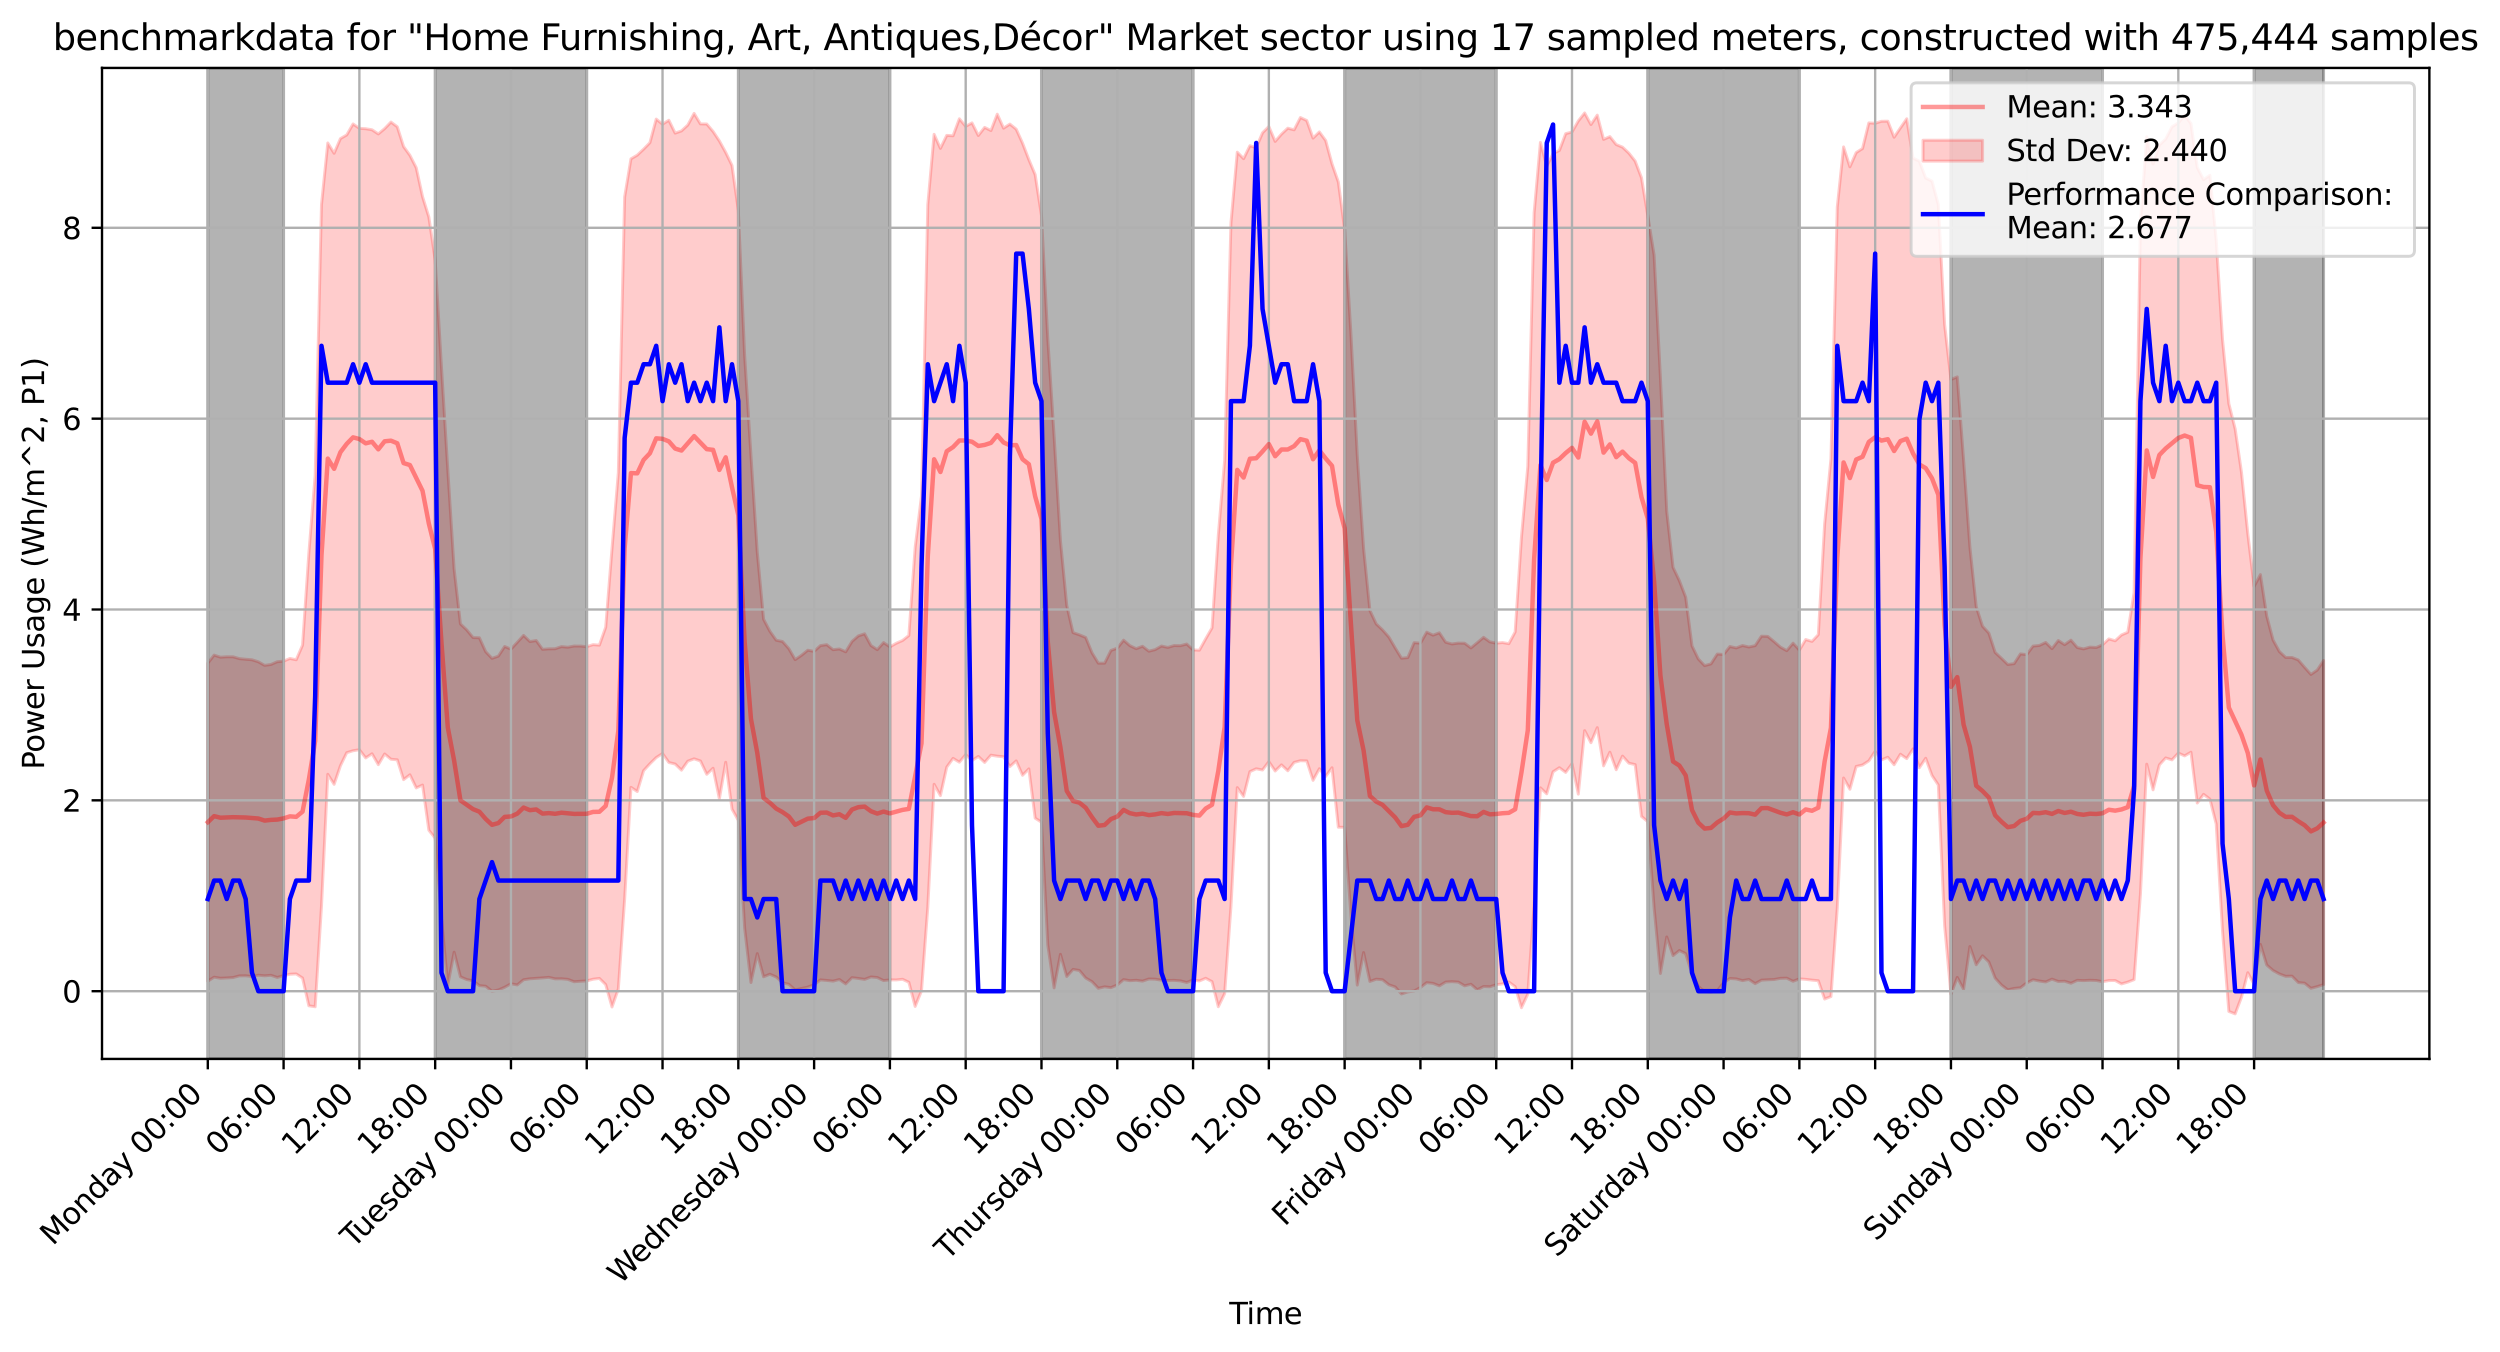 <?xml version="1.0" encoding="utf-8" standalone="no"?>
<!DOCTYPE svg PUBLIC "-//W3C//DTD SVG 1.1//EN"
  "http://www.w3.org/Graphics/SVG/1.1/DTD/svg11.dtd">
<svg xmlns:xlink="http://www.w3.org/1999/xlink" width="839.149pt" height="453.724pt" viewBox="0 0 839.149 453.724" xmlns="http://www.w3.org/2000/svg" version="1.1">
 <defs>
  <style type="text/css">*{stroke-linejoin: round; stroke-linecap: butt}</style>
 </defs>
 <g id="figure_1">
  <g id="patch_1">
   <path d="M 0 453.724 
L 839.149 453.724 
L 839.149 -0 
L 0 -0 
z
" style="fill: #ffffff"/>
  </g>
  <g id="axes_1">
   <g id="patch_2">
    <path d="M 34.241 355.438 
L 815.441 355.438 
L 815.441 22.798 
L 34.241 22.798 
z
" style="fill: #ffffff"/>
   </g>
   <g id="PolyCollection_1">
    <defs>
     <path id="m3c1d3ba159" d="M 69.75 -231.093 
L 69.75 -124.388 
L 71.87 -125.731 
L 73.99 -125.371 
L 76.11 -125.471 
L 78.229 -125.599 
L 80.349 -126.171 
L 82.469 -126.198 
L 84.589 -125.966 
L 86.709 -126.388 
L 88.829 -126.188 
L 90.949 -126.356 
L 93.069 -125.636 
L 95.189 -126.248 
L 97.309 -126.711 
L 99.429 -126.817 
L 101.549 -125.431 
L 103.669 -116.119 
L 105.789 -115.791 
L 107.909 -149.535 
L 110.029 -193.824 
L 112.149 -190.454 
L 114.269 -196.684 
L 116.389 -201.074 
L 118.508 -201.728 
L 120.628 -202.07 
L 122.748 -199.316 
L 124.868 -200.714 
L 126.988 -197.047 
L 129.108 -200.645 
L 131.228 -198.874 
L 133.348 -198.688 
L 135.468 -192.033 
L 137.588 -193.663 
L 139.708 -189.25 
L 141.828 -190.217 
L 143.948 -175.046 
L 146.068 -172.377 
L 148.188 -145.558 
L 150.308 -123.057 
L 152.428 -134.119 
L 154.548 -125.84 
L 156.667 -124.934 
L 158.787 -124.519 
L 160.907 -122.9 
L 163.027 -122.681 
L 165.147 -120.988 
L 167.267 -121.417 
L 169.387 -122.334 
L 171.507 -123.514 
L 173.627 -123.125 
L 175.747 -124.868 
L 177.867 -125.181 
L 179.987 -125.334 
L 182.107 -125.482 
L 184.227 -125.667 
L 186.347 -125.163 
L 188.467 -125.189 
L 190.587 -125.002 
L 192.707 -124.199 
L 194.827 -124.348 
L 196.946 -124.475 
L 199.066 -125.042 
L 201.186 -125.309 
L 203.306 -123.233 
L 205.426 -115.719 
L 207.546 -121.747 
L 209.666 -151.864 
L 211.786 -189.451 
L 213.906 -188.039 
L 216.026 -195.036 
L 218.146 -197.349 
L 220.266 -199.434 
L 222.386 -200.804 
L 224.506 -197.782 
L 226.626 -197.265 
L 228.746 -195.204 
L 230.866 -198.223 
L 232.986 -199.023 
L 235.105 -198.294 
L 237.225 -193.827 
L 239.345 -195.854 
L 241.465 -185.578 
L 243.585 -197.858 
L 245.705 -182.138 
L 247.825 -178.363 
L 249.945 -142.196 
L 252.065 -123.93 
L 254.185 -133.629 
L 256.305 -125.855 
L 258.425 -126.715 
L 260.545 -125.793 
L 262.665 -123.875 
L 264.785 -123.327 
L 266.905 -121.426 
L 269.025 -121.93 
L 271.145 -122.401 
L 273.265 -123.193 
L 275.384 -124.816 
L 277.504 -124.632 
L 279.624 -124.401 
L 281.744 -124.945 
L 283.864 -123.468 
L 285.984 -125.57 
L 288.104 -125.299 
L 290.224 -124.984 
L 292.344 -125.8 
L 294.464 -125.608 
L 296.584 -124.587 
L 298.704 -124.82 
L 300.824 -124.8 
L 302.944 -125.012 
L 305.064 -124.017 
L 307.184 -115.905 
L 309.304 -121.125 
L 311.424 -149.183 
L 313.543 -190.47 
L 315.663 -186.681 
L 317.783 -196.223 
L 319.903 -199.166 
L 322.023 -197.886 
L 324.143 -200.432 
L 326.263 -198.433 
L 328.383 -199.819 
L 330.503 -197.807 
L 332.623 -200.244 
L 334.743 -199.903 
L 336.863 -199.707 
L 338.983 -196.417 
L 341.103 -198.316 
L 343.223 -193.488 
L 345.343 -195.642 
L 347.463 -179.098 
L 349.583 -177.743 
L 351.702 -136.488 
L 353.822 -122.132 
L 355.942 -133.393 
L 358.062 -125.964 
L 360.182 -128.339 
L 362.302 -127.977 
L 364.422 -125.452 
L 366.542 -124.215 
L 368.662 -121.989 
L 370.782 -122.493 
L 372.902 -122.208 
L 375.022 -123.113 
L 377.142 -124.91 
L 379.262 -124.548 
L 381.382 -124.68 
L 383.502 -124.402 
L 385.622 -125.117 
L 387.742 -125.064 
L 389.862 -124.702 
L 391.981 -124.623 
L 394.101 -124.657 
L 396.221 -124.492 
L 398.341 -123.947 
L 400.461 -124.83 
L 402.581 -124.452 
L 404.701 -125.355 
L 406.821 -124.223 
L 408.941 -115.808 
L 411.061 -120.194 
L 413.181 -149.388 
L 415.301 -189.349 
L 417.421 -186.4 
L 419.541 -194.708 
L 421.661 -195.681 
L 423.781 -195.261 
L 425.901 -198.076 
L 428.021 -194.924 
L 430.14 -196.987 
L 432.26 -195.005 
L 434.38 -197.808 
L 436.5 -198.381 
L 438.62 -198.328 
L 440.74 -191.796 
L 442.86 -195.694 
L 444.98 -193.127 
L 447.1 -196.016 
L 449.22 -176.054 
L 451.34 -176.011 
L 453.46 -146.386 
L 455.58 -123.077 
L 457.7 -134.001 
L 459.82 -124.297 
L 461.94 -125.043 
L 464.06 -124.862 
L 466.18 -123.183 
L 468.3 -122.442 
L 470.419 -120.09 
L 472.539 -120.773 
L 474.659 -121.09 
L 476.779 -122.253 
L 478.899 -123.895 
L 481.019 -123.637 
L 483.139 -122.805 
L 485.259 -124.088 
L 487.379 -124.225 
L 489.499 -124.069 
L 491.619 -122.822 
L 493.739 -123.353 
L 495.859 -121.498 
L 497.979 -122.592 
L 500.099 -122.513 
L 502.219 -123.187 
L 504.339 -123.462 
L 506.459 -124.093 
L 508.578 -122.543 
L 510.698 -115.474 
L 512.818 -120.021 
L 514.938 -149.804 
L 517.058 -189.292 
L 519.178 -187.27 
L 521.298 -194.664 
L 523.418 -196.037 
L 525.538 -194.458 
L 527.658 -197.368 
L 529.778 -187.164 
L 531.898 -208.479 
L 534.018 -204.419 
L 536.138 -209.477 
L 538.258 -196.655 
L 540.378 -201.236 
L 542.498 -195.355 
L 544.618 -199.927 
L 546.738 -197.556 
L 548.857 -197.073 
L 550.977 -179.687 
L 553.097 -177.923 
L 555.217 -148.953 
L 557.337 -126.962 
L 559.457 -139.224 
L 561.577 -132.978 
L 563.697 -134.674 
L 565.817 -133.63 
L 567.937 -126.75 
L 570.057 -122.616 
L 572.177 -120.914 
L 574.297 -120.767 
L 576.417 -121.145 
L 578.537 -123.921 
L 580.657 -125.287 
L 582.777 -125.146 
L 584.897 -124.577 
L 587.016 -124.972 
L 589.136 -123.557 
L 591.256 -124.734 
L 593.376 -124.852 
L 595.496 -124.942 
L 597.616 -125.336 
L 599.736 -125.397 
L 601.856 -124.349 
L 603.976 -125.163 
L 606.096 -124.997 
L 608.216 -124.735 
L 610.336 -124.539 
L 612.456 -118.389 
L 614.576 -119.216 
L 616.696 -148.842 
L 618.816 -192.578 
L 620.936 -188.806 
L 623.056 -196.46 
L 625.175 -196.948 
L 627.295 -198.326 
L 629.415 -201.551 
L 631.535 -198.656 
L 633.655 -199.539 
L 635.775 -197.028 
L 637.895 -200.563 
L 640.015 -199.084 
L 642.135 -202.357 
L 644.255 -196.023 
L 646.375 -199.203 
L 648.495 -193.407 
L 650.615 -190.237 
L 652.735 -142.973 
L 654.855 -120.003 
L 656.975 -125.644 
L 659.095 -121.641 
L 661.215 -136.016 
L 663.335 -129.894 
L 665.454 -132.901 
L 667.574 -130.844 
L 669.694 -125.421 
L 671.814 -123.093 
L 673.934 -121.456 
L 676.054 -121.951 
L 678.174 -122.17 
L 680.294 -123.81 
L 682.414 -124.864 
L 684.534 -124.436 
L 686.654 -124.123 
L 688.774 -125.06 
L 690.894 -124.286 
L 693.014 -124.364 
L 695.134 -123.689 
L 697.254 -124.663 
L 699.374 -124.575 
L 701.494 -124.681 
L 703.613 -124.627 
L 705.733 -124.205 
L 707.853 -124.588 
L 709.973 -124.608 
L 712.093 -123.458 
L 714.213 -124.074 
L 716.333 -124.902 
L 718.453 -153.529 
L 720.573 -197.223 
L 722.693 -188.604 
L 724.813 -196.979 
L 726.933 -199.319 
L 729.053 -198.662 
L 731.173 -200.95 
L 733.293 -200.002 
L 735.413 -201.237 
L 737.533 -184.183 
L 739.653 -187.096 
L 741.773 -185.489 
L 743.892 -177.137 
L 746.012 -141.128 
L 748.132 -114.225 
L 750.252 -113.406 
L 752.372 -119 
L 754.492 -127.223 
L 756.612 -123.312 
L 758.732 -136.731 
L 760.852 -129.805 
L 762.972 -127.981 
L 765.092 -126.813 
L 767.212 -126.017 
L 769.332 -126.075 
L 771.452 -123.924 
L 773.572 -123.715 
L 775.692 -121.989 
L 777.812 -122.556 
L 779.932 -123.235 
L 779.932 -232.006 
L 779.932 -232.006 
L 777.812 -228.813 
L 775.692 -227.344 
L 773.572 -229.722 
L 771.452 -232.189 
L 769.332 -233.041 
L 767.212 -233.038 
L 765.092 -235.026 
L 762.972 -238.91 
L 760.852 -246.941 
L 758.732 -260.856 
L 756.612 -256.881 
L 754.492 -274.713 
L 752.372 -295.208 
L 750.252 -309.784 
L 748.132 -318.217 
L 746.012 -339.75 
L 743.892 -373.289 
L 741.773 -394.882 
L 739.653 -393.431 
L 737.533 -397.526 
L 735.413 -412.278 
L 733.293 -415.056 
L 731.173 -412.475 
L 729.053 -411.181 
L 726.933 -407.056 
L 724.813 -405.046 
L 722.693 -398.679 
L 720.573 -407.828 
L 718.453 -379.058 
L 716.333 -254.865 
L 714.213 -241.515 
L 712.093 -240.59 
L 709.973 -238.64 
L 707.853 -239.266 
L 705.733 -237.28 
L 703.613 -236.381 
L 701.494 -236.513 
L 699.374 -235.907 
L 697.254 -236.367 
L 695.134 -238.841 
L 693.014 -237.334 
L 690.894 -238.729 
L 688.774 -235.99 
L 686.654 -238.076 
L 684.534 -237.068 
L 682.414 -236.861 
L 680.294 -234 
L 678.174 -234.226 
L 676.054 -230.958 
L 673.934 -230.68 
L 671.814 -232.75 
L 669.694 -234.727 
L 667.574 -241.22 
L 665.454 -243.512 
L 663.335 -250.103 
L 661.215 -270.099 
L 659.095 -299.395 
L 656.975 -327.218 
L 654.855 -326.336 
L 652.735 -344.751 
L 650.615 -385.069 
L 648.495 -392.933 
L 646.375 -393.976 
L 644.255 -399.63 
L 642.135 -400.652 
L 640.015 -413.851 
L 637.895 -410.788 
L 635.775 -407.657 
L 633.655 -413.047 
L 631.535 -413.011 
L 629.415 -412.347 
L 627.295 -412.469 
L 625.175 -403.863 
L 623.056 -402.512 
L 620.936 -397.73 
L 618.816 -404.414 
L 616.696 -384.204 
L 614.576 -299.714 
L 612.456 -277.861 
L 610.336 -240.692 
L 608.216 -238.432 
L 606.096 -239.056 
L 603.976 -235.507 
L 601.856 -237.838 
L 599.736 -235.321 
L 597.616 -236.505 
L 595.496 -238.346 
L 593.376 -240.104 
L 591.256 -240.184 
L 589.136 -236.995 
L 587.016 -236.552 
L 584.897 -237.045 
L 582.777 -236.236 
L 580.657 -236.718 
L 578.537 -234.044 
L 576.417 -234.182 
L 574.297 -230.879 
L 572.177 -230.294 
L 570.057 -232.534 
L 567.937 -236.932 
L 565.817 -253.273 
L 563.697 -258.813 
L 561.577 -263.276 
L 559.457 -282.069 
L 557.337 -326.877 
L 555.217 -368.108 
L 553.097 -381.337 
L 550.977 -394.069 
L 548.857 -399.648 
L 546.738 -402.322 
L 544.618 -404.323 
L 542.498 -405.205 
L 540.378 -407.865 
L 538.258 -406.942 
L 536.138 -415.075 
L 534.018 -411.921 
L 531.898 -415.806 
L 529.778 -413.121 
L 527.658 -409.41 
L 525.538 -408.861 
L 523.418 -403.218 
L 521.298 -402.17 
L 519.178 -397.948 
L 517.058 -405.926 
L 514.938 -382.235 
L 512.818 -297.121 
L 510.698 -273.556 
L 508.578 -241.609 
L 506.459 -237.667 
L 504.339 -238.045 
L 502.219 -237.835 
L 500.099 -238.262 
L 497.979 -239.791 
L 495.859 -237.992 
L 493.739 -236.243 
L 491.619 -237.825 
L 489.499 -237.859 
L 487.379 -237.57 
L 485.259 -238.139 
L 483.139 -241.316 
L 481.019 -240.525 
L 478.899 -241.536 
L 476.779 -237.841 
L 474.659 -237.993 
L 472.539 -232.982 
L 470.419 -232.785 
L 468.3 -236.253 
L 466.18 -239.887 
L 464.06 -242.289 
L 461.94 -244.294 
L 459.82 -248.815 
L 457.7 -269.673 
L 455.58 -300.82 
L 453.46 -341.492 
L 451.34 -376.764 
L 449.22 -392.657 
L 447.1 -398.733 
L 444.98 -406.542 
L 442.86 -409.435 
L 440.74 -407.368 
L 438.62 -413.271 
L 436.5 -414.264 
L 434.38 -410.143 
L 432.26 -410.698 
L 430.14 -408.691 
L 428.021 -406.261 
L 425.901 -411.252 
L 423.781 -409.144 
L 421.661 -404.155 
L 419.541 -404.802 
L 417.421 -400.468 
L 415.301 -402.644 
L 413.181 -378.909 
L 411.061 -299.181 
L 408.941 -274.17 
L 406.821 -242.973 
L 404.701 -239.302 
L 402.581 -235.475 
L 400.461 -235.582 
L 398.341 -237.547 
L 396.221 -236.993 
L 394.101 -237.035 
L 391.981 -236.4 
L 389.862 -236.88 
L 387.742 -235.672 
L 385.622 -235.138 
L 383.502 -236.795 
L 381.382 -235.989 
L 379.262 -236.993 
L 377.142 -238.846 
L 375.022 -236.149 
L 372.902 -235.394 
L 370.782 -231.127 
L 368.662 -231.119 
L 366.542 -234.598 
L 364.422 -239.755 
L 362.302 -240.646 
L 360.182 -241.369 
L 358.062 -250.517 
L 355.942 -272.333 
L 353.822 -307.294 
L 351.702 -340.015 
L 349.583 -381.37 
L 347.463 -395.116 
L 345.343 -400.162 
L 343.223 -405.687 
L 341.103 -410.363 
L 338.983 -412.068 
L 336.863 -410.702 
L 334.743 -415.396 
L 332.623 -409.898 
L 330.503 -410.957 
L 328.383 -408.241 
L 326.263 -412.475 
L 324.143 -411.312 
L 322.023 -413.853 
L 319.903 -408.149 
L 317.783 -408.279 
L 315.663 -403.917 
L 313.543 -408.642 
L 311.424 -385.01 
L 309.304 -287.238 
L 307.184 -270.003 
L 305.064 -240.411 
L 302.944 -238.741 
L 300.824 -237.806 
L 298.704 -236.582 
L 296.584 -238.036 
L 294.464 -235.66 
L 292.344 -237.047 
L 290.224 -240.981 
L 288.104 -240.277 
L 285.984 -238.412 
L 283.864 -234.933 
L 281.744 -235.891 
L 279.624 -235.643 
L 277.504 -237.329 
L 275.384 -237.021 
L 273.265 -235.084 
L 271.145 -235.472 
L 269.025 -233.762 
L 266.905 -232.314 
L 264.785 -235.988 
L 262.665 -238.394 
L 260.545 -238.824 
L 258.425 -241.833 
L 256.305 -245.871 
L 254.185 -268.364 
L 252.065 -300.873 
L 249.945 -334.463 
L 247.825 -383.139 
L 245.705 -398.188 
L 243.585 -402.57 
L 241.465 -406.421 
L 239.345 -409.609 
L 237.225 -412.099 
L 235.105 -412.134 
L 232.986 -415.661 
L 230.866 -411.749 
L 228.746 -409.78 
L 226.626 -409.038 
L 224.506 -413.368 
L 222.386 -412.035 
L 220.266 -413.75 
L 218.146 -405.815 
L 216.026 -403.651 
L 213.906 -401.646 
L 211.786 -400.405 
L 209.666 -387.605 
L 207.546 -295.066 
L 205.426 -269.621 
L 203.306 -243.181 
L 201.186 -237.175 
L 199.066 -237.346 
L 196.946 -236.666 
L 194.827 -236.865 
L 192.707 -236.871 
L 190.587 -236.478 
L 188.467 -236.677 
L 186.347 -235.963 
L 184.227 -235.93 
L 182.107 -235.773 
L 179.987 -238.716 
L 177.867 -238.376 
L 175.747 -240.442 
L 173.627 -238.109 
L 171.507 -235.838 
L 169.387 -236.717 
L 167.267 -233.477 
L 165.147 -232.738 
L 163.027 -234.974 
L 160.907 -239.648 
L 158.787 -239.713 
L 156.667 -242.291 
L 154.548 -244.299 
L 152.428 -262.759 
L 150.308 -295.996 
L 148.188 -330.338 
L 146.068 -366.463 
L 143.948 -380.885 
L 141.828 -387.716 
L 139.708 -397.431 
L 137.588 -401.592 
L 135.468 -404.524 
L 133.348 -411.174 
L 131.228 -412.747 
L 129.108 -410.553 
L 126.988 -408.763 
L 124.868 -410.166 
L 122.748 -410.515 
L 120.628 -410.65 
L 118.508 -412.115 
L 116.389 -408.427 
L 114.269 -407.197 
L 112.149 -402.268 
L 110.029 -405.737 
L 107.909 -385.042 
L 105.789 -294.225 
L 103.669 -268.044 
L 101.549 -237.162 
L 99.429 -232.267 
L 97.309 -232.708 
L 95.189 -231.8 
L 93.069 -231.61 
L 90.949 -230.689 
L 88.829 -230.383 
L 86.709 -231.585 
L 84.589 -232.261 
L 82.469 -232.441 
L 80.349 -232.649 
L 78.229 -233.261 
L 76.11 -233.263 
L 73.99 -233.13 
L 71.87 -233.83 
L 69.75 -231.093 
z
" style="stroke: #ff0000; stroke-opacity: 0.2"/>
    </defs>
    <g clip-path="url(#pca57211209)">
     <use xlink:href="#m3c1d3ba159" x="0" y="453.724" style="fill: #ff0000; fill-opacity: 0.2; stroke: #ff0000; stroke-opacity: 0.2"/>
    </g>
   </g>
   <g id="patch_3">
    <path d="M 69.75 355.438 
L 69.75 22.798 
L 95.189 22.798 
L 95.189 355.438 
z
" clip-path="url(#pca57211209)" style="opacity: 0.3; stroke: #000000; stroke-linejoin: miter"/>
   </g>
   <g id="patch_4">
    <path d="M 146.068 355.438 
L 146.068 22.798 
L 196.946 22.798 
L 196.946 355.438 
z
" clip-path="url(#pca57211209)" style="opacity: 0.3; stroke: #000000; stroke-linejoin: miter"/>
   </g>
   <g id="patch_5">
    <path d="M 247.825 355.438 
L 247.825 22.798 
L 298.704 22.798 
L 298.704 355.438 
z
" clip-path="url(#pca57211209)" style="opacity: 0.3; stroke: #000000; stroke-linejoin: miter"/>
   </g>
   <g id="patch_6">
    <path d="M 349.583 355.438 
L 349.583 22.798 
L 400.461 22.798 
L 400.461 355.438 
z
" clip-path="url(#pca57211209)" style="opacity: 0.3; stroke: #000000; stroke-linejoin: miter"/>
   </g>
   <g id="patch_7">
    <path d="M 451.34 355.438 
L 451.34 22.798 
L 502.219 22.798 
L 502.219 355.438 
z
" clip-path="url(#pca57211209)" style="opacity: 0.3; stroke: #000000; stroke-linejoin: miter"/>
   </g>
   <g id="patch_8">
    <path d="M 553.097 355.438 
L 553.097 22.798 
L 603.976 22.798 
L 603.976 355.438 
z
" clip-path="url(#pca57211209)" style="opacity: 0.3; stroke: #000000; stroke-linejoin: miter"/>
   </g>
   <g id="patch_9">
    <path d="M 654.855 355.438 
L 654.855 22.798 
L 705.733 22.798 
L 705.733 355.438 
z
" clip-path="url(#pca57211209)" style="opacity: 0.3; stroke: #000000; stroke-linejoin: miter"/>
   </g>
   <g id="patch_10">
    <path d="M 756.612 355.438 
L 756.612 22.798 
L 779.932 22.798 
L 779.932 355.438 
z
" clip-path="url(#pca57211209)" style="opacity: 0.3; stroke: #000000; stroke-linejoin: miter"/>
   </g>
   <g id="matplotlib.axis_1">
    <g id="xtick_1">
     <g id="line2d_1">
      <path d="M 69.75 355.438 
L 69.75 22.798 
" clip-path="url(#pca57211209)" style="fill: none; stroke: #b0b0b0; stroke-width: 0.8; stroke-linecap: square"/>
     </g>
     <g id="line2d_2">
      <defs>
       <path id="m87cefc92b3" d="M 0 0 
L 0 3.5 
" style="stroke: #000000; stroke-width: 0.8"/>
      </defs>
      <g>
       <use xlink:href="#m87cefc92b3" x="69.75" y="355.438" style="stroke: #000000; stroke-width: 0.8"/>
      </g>
     </g>
     <g id="text_1">
      <!-- Monday 00:00 -->
      <g transform="translate(17.738 418.353) rotate(-45) scale(0.1 -0.1)">
       <defs>
        <path id="DejaVuSans-4d" d="M 628 4666 
L 1569 4666 
L 2759 1491 
L 3956 4666 
L 4897 4666 
L 4897 0 
L 4281 0 
L 4281 4097 
L 3078 897 
L 2444 897 
L 1241 4097 
L 1241 0 
L 628 0 
L 628 4666 
z
" transform="scale(0.016)"/>
        <path id="DejaVuSans-6f" d="M 1959 3097 
Q 1497 3097 1228 2736 
Q 959 2375 959 1747 
Q 959 1119 1226 758 
Q 1494 397 1959 397 
Q 2419 397 2687 759 
Q 2956 1122 2956 1747 
Q 2956 2369 2687 2733 
Q 2419 3097 1959 3097 
z
M 1959 3584 
Q 2709 3584 3137 3096 
Q 3566 2609 3566 1747 
Q 3566 888 3137 398 
Q 2709 -91 1959 -91 
Q 1206 -91 779 398 
Q 353 888 353 1747 
Q 353 2609 779 3096 
Q 1206 3584 1959 3584 
z
" transform="scale(0.016)"/>
        <path id="DejaVuSans-6e" d="M 3513 2113 
L 3513 0 
L 2938 0 
L 2938 2094 
Q 2938 2591 2744 2837 
Q 2550 3084 2163 3084 
Q 1697 3084 1428 2787 
Q 1159 2491 1159 1978 
L 1159 0 
L 581 0 
L 581 3500 
L 1159 3500 
L 1159 2956 
Q 1366 3272 1645 3428 
Q 1925 3584 2291 3584 
Q 2894 3584 3203 3211 
Q 3513 2838 3513 2113 
z
" transform="scale(0.016)"/>
        <path id="DejaVuSans-64" d="M 2906 2969 
L 2906 4863 
L 3481 4863 
L 3481 0 
L 2906 0 
L 2906 525 
Q 2725 213 2448 61 
Q 2172 -91 1784 -91 
Q 1150 -91 751 415 
Q 353 922 353 1747 
Q 353 2572 751 3078 
Q 1150 3584 1784 3584 
Q 2172 3584 2448 3432 
Q 2725 3281 2906 2969 
z
M 947 1747 
Q 947 1113 1208 752 
Q 1469 391 1925 391 
Q 2381 391 2643 752 
Q 2906 1113 2906 1747 
Q 2906 2381 2643 2742 
Q 2381 3103 1925 3103 
Q 1469 3103 1208 2742 
Q 947 2381 947 1747 
z
" transform="scale(0.016)"/>
        <path id="DejaVuSans-61" d="M 2194 1759 
Q 1497 1759 1228 1600 
Q 959 1441 959 1056 
Q 959 750 1161 570 
Q 1363 391 1709 391 
Q 2188 391 2477 730 
Q 2766 1069 2766 1631 
L 2766 1759 
L 2194 1759 
z
M 3341 1997 
L 3341 0 
L 2766 0 
L 2766 531 
Q 2569 213 2275 61 
Q 1981 -91 1556 -91 
Q 1019 -91 701 211 
Q 384 513 384 1019 
Q 384 1609 779 1909 
Q 1175 2209 1959 2209 
L 2766 2209 
L 2766 2266 
Q 2766 2663 2505 2880 
Q 2244 3097 1772 3097 
Q 1472 3097 1187 3025 
Q 903 2953 641 2809 
L 641 3341 
Q 956 3463 1253 3523 
Q 1550 3584 1831 3584 
Q 2591 3584 2966 3190 
Q 3341 2797 3341 1997 
z
" transform="scale(0.016)"/>
        <path id="DejaVuSans-79" d="M 2059 -325 
Q 1816 -950 1584 -1140 
Q 1353 -1331 966 -1331 
L 506 -1331 
L 506 -850 
L 844 -850 
Q 1081 -850 1212 -737 
Q 1344 -625 1503 -206 
L 1606 56 
L 191 3500 
L 800 3500 
L 1894 763 
L 2988 3500 
L 3597 3500 
L 2059 -325 
z
" transform="scale(0.016)"/>
        <path id="DejaVuSans-20" transform="scale(0.016)"/>
        <path id="DejaVuSans-30" d="M 2034 4250 
Q 1547 4250 1301 3770 
Q 1056 3291 1056 2328 
Q 1056 1369 1301 889 
Q 1547 409 2034 409 
Q 2525 409 2770 889 
Q 3016 1369 3016 2328 
Q 3016 3291 2770 3770 
Q 2525 4250 2034 4250 
z
M 2034 4750 
Q 2819 4750 3233 4129 
Q 3647 3509 3647 2328 
Q 3647 1150 3233 529 
Q 2819 -91 2034 -91 
Q 1250 -91 836 529 
Q 422 1150 422 2328 
Q 422 3509 836 4129 
Q 1250 4750 2034 4750 
z
" transform="scale(0.016)"/>
        <path id="DejaVuSans-3a" d="M 750 794 
L 1409 794 
L 1409 0 
L 750 0 
L 750 794 
z
M 750 3309 
L 1409 3309 
L 1409 2516 
L 750 2516 
L 750 3309 
z
" transform="scale(0.016)"/>
       </defs>
       <use xlink:href="#DejaVuSans-4d"/>
       <use xlink:href="#DejaVuSans-6f" x="86.279"/>
       <use xlink:href="#DejaVuSans-6e" x="147.461"/>
       <use xlink:href="#DejaVuSans-64" x="210.84"/>
       <use xlink:href="#DejaVuSans-61" x="274.316"/>
       <use xlink:href="#DejaVuSans-79" x="335.596"/>
       <use xlink:href="#DejaVuSans-20" x="394.775"/>
       <use xlink:href="#DejaVuSans-30" x="426.562"/>
       <use xlink:href="#DejaVuSans-30" x="490.186"/>
       <use xlink:href="#DejaVuSans-3a" x="553.809"/>
       <use xlink:href="#DejaVuSans-30" x="587.5"/>
       <use xlink:href="#DejaVuSans-30" x="651.123"/>
      </g>
     </g>
    </g>
    <g id="xtick_2">
     <g id="line2d_3">
      <path d="M 95.189 355.438 
L 95.189 22.798 
" clip-path="url(#pca57211209)" style="fill: none; stroke: #b0b0b0; stroke-width: 0.8; stroke-linecap: square"/>
     </g>
     <g id="line2d_4">
      <g>
       <use xlink:href="#m87cefc92b3" x="95.189" y="355.438" style="stroke: #000000; stroke-width: 0.8"/>
      </g>
     </g>
     <g id="text_2">
      <!-- 06:00 -->
      <g transform="translate(73.341 388.189) rotate(-45) scale(0.1 -0.1)">
       <defs>
        <path id="DejaVuSans-36" d="M 2113 2584 
Q 1688 2584 1439 2293 
Q 1191 2003 1191 1497 
Q 1191 994 1439 701 
Q 1688 409 2113 409 
Q 2538 409 2786 701 
Q 3034 994 3034 1497 
Q 3034 2003 2786 2293 
Q 2538 2584 2113 2584 
z
M 3366 4563 
L 3366 3988 
Q 3128 4100 2886 4159 
Q 2644 4219 2406 4219 
Q 1781 4219 1451 3797 
Q 1122 3375 1075 2522 
Q 1259 2794 1537 2939 
Q 1816 3084 2150 3084 
Q 2853 3084 3261 2657 
Q 3669 2231 3669 1497 
Q 3669 778 3244 343 
Q 2819 -91 2113 -91 
Q 1303 -91 875 529 
Q 447 1150 447 2328 
Q 447 3434 972 4092 
Q 1497 4750 2381 4750 
Q 2619 4750 2861 4703 
Q 3103 4656 3366 4563 
z
" transform="scale(0.016)"/>
       </defs>
       <use xlink:href="#DejaVuSans-30"/>
       <use xlink:href="#DejaVuSans-36" x="63.623"/>
       <use xlink:href="#DejaVuSans-3a" x="127.246"/>
       <use xlink:href="#DejaVuSans-30" x="160.938"/>
       <use xlink:href="#DejaVuSans-30" x="224.561"/>
      </g>
     </g>
    </g>
    <g id="xtick_3">
     <g id="line2d_5">
      <path d="M 120.628 355.438 
L 120.628 22.798 
" clip-path="url(#pca57211209)" style="fill: none; stroke: #b0b0b0; stroke-width: 0.8; stroke-linecap: square"/>
     </g>
     <g id="line2d_6">
      <g>
       <use xlink:href="#m87cefc92b3" x="120.628" y="355.438" style="stroke: #000000; stroke-width: 0.8"/>
      </g>
     </g>
     <g id="text_3">
      <!-- 12:00 -->
      <g transform="translate(98.78 388.189) rotate(-45) scale(0.1 -0.1)">
       <defs>
        <path id="DejaVuSans-31" d="M 794 531 
L 1825 531 
L 1825 4091 
L 703 3866 
L 703 4441 
L 1819 4666 
L 2450 4666 
L 2450 531 
L 3481 531 
L 3481 0 
L 794 0 
L 794 531 
z
" transform="scale(0.016)"/>
        <path id="DejaVuSans-32" d="M 1228 531 
L 3431 531 
L 3431 0 
L 469 0 
L 469 531 
Q 828 903 1448 1529 
Q 2069 2156 2228 2338 
Q 2531 2678 2651 2914 
Q 2772 3150 2772 3378 
Q 2772 3750 2511 3984 
Q 2250 4219 1831 4219 
Q 1534 4219 1204 4116 
Q 875 4013 500 3803 
L 500 4441 
Q 881 4594 1212 4672 
Q 1544 4750 1819 4750 
Q 2544 4750 2975 4387 
Q 3406 4025 3406 3419 
Q 3406 3131 3298 2873 
Q 3191 2616 2906 2266 
Q 2828 2175 2409 1742 
Q 1991 1309 1228 531 
z
" transform="scale(0.016)"/>
       </defs>
       <use xlink:href="#DejaVuSans-31"/>
       <use xlink:href="#DejaVuSans-32" x="63.623"/>
       <use xlink:href="#DejaVuSans-3a" x="127.246"/>
       <use xlink:href="#DejaVuSans-30" x="160.938"/>
       <use xlink:href="#DejaVuSans-30" x="224.561"/>
      </g>
     </g>
    </g>
    <g id="xtick_4">
     <g id="line2d_7">
      <path d="M 146.068 355.438 
L 146.068 22.798 
" clip-path="url(#pca57211209)" style="fill: none; stroke: #b0b0b0; stroke-width: 0.8; stroke-linecap: square"/>
     </g>
     <g id="line2d_8">
      <g>
       <use xlink:href="#m87cefc92b3" x="146.068" y="355.438" style="stroke: #000000; stroke-width: 0.8"/>
      </g>
     </g>
     <g id="text_4">
      <!-- 18:00 -->
      <g transform="translate(124.219 388.189) rotate(-45) scale(0.1 -0.1)">
       <defs>
        <path id="DejaVuSans-38" d="M 2034 2216 
Q 1584 2216 1326 1975 
Q 1069 1734 1069 1313 
Q 1069 891 1326 650 
Q 1584 409 2034 409 
Q 2484 409 2743 651 
Q 3003 894 3003 1313 
Q 3003 1734 2745 1975 
Q 2488 2216 2034 2216 
z
M 1403 2484 
Q 997 2584 770 2862 
Q 544 3141 544 3541 
Q 544 4100 942 4425 
Q 1341 4750 2034 4750 
Q 2731 4750 3128 4425 
Q 3525 4100 3525 3541 
Q 3525 3141 3298 2862 
Q 3072 2584 2669 2484 
Q 3125 2378 3379 2068 
Q 3634 1759 3634 1313 
Q 3634 634 3220 271 
Q 2806 -91 2034 -91 
Q 1263 -91 848 271 
Q 434 634 434 1313 
Q 434 1759 690 2068 
Q 947 2378 1403 2484 
z
M 1172 3481 
Q 1172 3119 1398 2916 
Q 1625 2713 2034 2713 
Q 2441 2713 2670 2916 
Q 2900 3119 2900 3481 
Q 2900 3844 2670 4047 
Q 2441 4250 2034 4250 
Q 1625 4250 1398 4047 
Q 1172 3844 1172 3481 
z
" transform="scale(0.016)"/>
       </defs>
       <use xlink:href="#DejaVuSans-31"/>
       <use xlink:href="#DejaVuSans-38" x="63.623"/>
       <use xlink:href="#DejaVuSans-3a" x="127.246"/>
       <use xlink:href="#DejaVuSans-30" x="160.938"/>
       <use xlink:href="#DejaVuSans-30" x="224.561"/>
      </g>
     </g>
    </g>
    <g id="xtick_5">
     <g id="line2d_9">
      <path d="M 171.507 355.438 
L 171.507 22.798 
" clip-path="url(#pca57211209)" style="fill: none; stroke: #b0b0b0; stroke-width: 0.8; stroke-linecap: square"/>
     </g>
     <g id="line2d_10">
      <g>
       <use xlink:href="#m87cefc92b3" x="171.507" y="355.438" style="stroke: #000000; stroke-width: 0.8"/>
      </g>
     </g>
     <g id="text_5">
      <!-- Tuesday 00:00 -->
      <g transform="translate(118.639 419.209) rotate(-45) scale(0.1 -0.1)">
       <defs>
        <path id="DejaVuSans-54" d="M -19 4666 
L 3928 4666 
L 3928 4134 
L 2272 4134 
L 2272 0 
L 1638 0 
L 1638 4134 
L -19 4134 
L -19 4666 
z
" transform="scale(0.016)"/>
        <path id="DejaVuSans-75" d="M 544 1381 
L 544 3500 
L 1119 3500 
L 1119 1403 
Q 1119 906 1312 657 
Q 1506 409 1894 409 
Q 2359 409 2629 706 
Q 2900 1003 2900 1516 
L 2900 3500 
L 3475 3500 
L 3475 0 
L 2900 0 
L 2900 538 
Q 2691 219 2414 64 
Q 2138 -91 1772 -91 
Q 1169 -91 856 284 
Q 544 659 544 1381 
z
M 1991 3584 
L 1991 3584 
z
" transform="scale(0.016)"/>
        <path id="DejaVuSans-65" d="M 3597 1894 
L 3597 1613 
L 953 1613 
Q 991 1019 1311 708 
Q 1631 397 2203 397 
Q 2534 397 2845 478 
Q 3156 559 3463 722 
L 3463 178 
Q 3153 47 2828 -22 
Q 2503 -91 2169 -91 
Q 1331 -91 842 396 
Q 353 884 353 1716 
Q 353 2575 817 3079 
Q 1281 3584 2069 3584 
Q 2775 3584 3186 3129 
Q 3597 2675 3597 1894 
z
M 3022 2063 
Q 3016 2534 2758 2815 
Q 2500 3097 2075 3097 
Q 1594 3097 1305 2825 
Q 1016 2553 972 2059 
L 3022 2063 
z
" transform="scale(0.016)"/>
        <path id="DejaVuSans-73" d="M 2834 3397 
L 2834 2853 
Q 2591 2978 2328 3040 
Q 2066 3103 1784 3103 
Q 1356 3103 1142 2972 
Q 928 2841 928 2578 
Q 928 2378 1081 2264 
Q 1234 2150 1697 2047 
L 1894 2003 
Q 2506 1872 2764 1633 
Q 3022 1394 3022 966 
Q 3022 478 2636 193 
Q 2250 -91 1575 -91 
Q 1294 -91 989 -36 
Q 684 19 347 128 
L 347 722 
Q 666 556 975 473 
Q 1284 391 1588 391 
Q 1994 391 2212 530 
Q 2431 669 2431 922 
Q 2431 1156 2273 1281 
Q 2116 1406 1581 1522 
L 1381 1569 
Q 847 1681 609 1914 
Q 372 2147 372 2553 
Q 372 3047 722 3315 
Q 1072 3584 1716 3584 
Q 2034 3584 2315 3537 
Q 2597 3491 2834 3397 
z
" transform="scale(0.016)"/>
       </defs>
       <use xlink:href="#DejaVuSans-54"/>
       <use xlink:href="#DejaVuSans-75" x="45.959"/>
       <use xlink:href="#DejaVuSans-65" x="109.338"/>
       <use xlink:href="#DejaVuSans-73" x="170.861"/>
       <use xlink:href="#DejaVuSans-64" x="222.961"/>
       <use xlink:href="#DejaVuSans-61" x="286.438"/>
       <use xlink:href="#DejaVuSans-79" x="347.717"/>
       <use xlink:href="#DejaVuSans-20" x="406.896"/>
       <use xlink:href="#DejaVuSans-30" x="438.684"/>
       <use xlink:href="#DejaVuSans-30" x="502.307"/>
       <use xlink:href="#DejaVuSans-3a" x="565.93"/>
       <use xlink:href="#DejaVuSans-30" x="599.621"/>
       <use xlink:href="#DejaVuSans-30" x="663.244"/>
      </g>
     </g>
    </g>
    <g id="xtick_6">
     <g id="line2d_11">
      <path d="M 196.946 355.438 
L 196.946 22.798 
" clip-path="url(#pca57211209)" style="fill: none; stroke: #b0b0b0; stroke-width: 0.8; stroke-linecap: square"/>
     </g>
     <g id="line2d_12">
      <g>
       <use xlink:href="#m87cefc92b3" x="196.946" y="355.438" style="stroke: #000000; stroke-width: 0.8"/>
      </g>
     </g>
     <g id="text_6">
      <!-- 06:00 -->
      <g transform="translate(175.098 388.189) rotate(-45) scale(0.1 -0.1)">
       <use xlink:href="#DejaVuSans-30"/>
       <use xlink:href="#DejaVuSans-36" x="63.623"/>
       <use xlink:href="#DejaVuSans-3a" x="127.246"/>
       <use xlink:href="#DejaVuSans-30" x="160.938"/>
       <use xlink:href="#DejaVuSans-30" x="224.561"/>
      </g>
     </g>
    </g>
    <g id="xtick_7">
     <g id="line2d_13">
      <path d="M 222.386 355.438 
L 222.386 22.798 
" clip-path="url(#pca57211209)" style="fill: none; stroke: #b0b0b0; stroke-width: 0.8; stroke-linecap: square"/>
     </g>
     <g id="line2d_14">
      <g>
       <use xlink:href="#m87cefc92b3" x="222.386" y="355.438" style="stroke: #000000; stroke-width: 0.8"/>
      </g>
     </g>
     <g id="text_7">
      <!-- 12:00 -->
      <g transform="translate(200.537 388.189) rotate(-45) scale(0.1 -0.1)">
       <use xlink:href="#DejaVuSans-31"/>
       <use xlink:href="#DejaVuSans-32" x="63.623"/>
       <use xlink:href="#DejaVuSans-3a" x="127.246"/>
       <use xlink:href="#DejaVuSans-30" x="160.938"/>
       <use xlink:href="#DejaVuSans-30" x="224.561"/>
      </g>
     </g>
    </g>
    <g id="xtick_8">
     <g id="line2d_15">
      <path d="M 247.825 355.438 
L 247.825 22.798 
" clip-path="url(#pca57211209)" style="fill: none; stroke: #b0b0b0; stroke-width: 0.8; stroke-linecap: square"/>
     </g>
     <g id="line2d_16">
      <g>
       <use xlink:href="#m87cefc92b3" x="247.825" y="355.438" style="stroke: #000000; stroke-width: 0.8"/>
      </g>
     </g>
     <g id="text_8">
      <!-- 18:00 -->
      <g transform="translate(225.977 388.189) rotate(-45) scale(0.1 -0.1)">
       <use xlink:href="#DejaVuSans-31"/>
       <use xlink:href="#DejaVuSans-38" x="63.623"/>
       <use xlink:href="#DejaVuSans-3a" x="127.246"/>
       <use xlink:href="#DejaVuSans-30" x="160.938"/>
       <use xlink:href="#DejaVuSans-30" x="224.561"/>
      </g>
     </g>
    </g>
    <g id="xtick_9">
     <g id="line2d_17">
      <path d="M 273.265 355.438 
L 273.265 22.798 
" clip-path="url(#pca57211209)" style="fill: none; stroke: #b0b0b0; stroke-width: 0.8; stroke-linecap: square"/>
     </g>
     <g id="line2d_18">
      <g>
       <use xlink:href="#m87cefc92b3" x="273.265" y="355.438" style="stroke: #000000; stroke-width: 0.8"/>
      </g>
     </g>
     <g id="text_9">
      <!-- Wednesday 00:00 -->
      <g transform="translate(208.229 431.376) rotate(-45) scale(0.1 -0.1)">
       <defs>
        <path id="DejaVuSans-57" d="M 213 4666 
L 850 4666 
L 1831 722 
L 2809 4666 
L 3519 4666 
L 4500 722 
L 5478 4666 
L 6119 4666 
L 4947 0 
L 4153 0 
L 3169 4050 
L 2175 0 
L 1381 0 
L 213 4666 
z
" transform="scale(0.016)"/>
       </defs>
       <use xlink:href="#DejaVuSans-57"/>
       <use xlink:href="#DejaVuSans-65" x="93.002"/>
       <use xlink:href="#DejaVuSans-64" x="154.525"/>
       <use xlink:href="#DejaVuSans-6e" x="218.002"/>
       <use xlink:href="#DejaVuSans-65" x="281.381"/>
       <use xlink:href="#DejaVuSans-73" x="342.904"/>
       <use xlink:href="#DejaVuSans-64" x="395.004"/>
       <use xlink:href="#DejaVuSans-61" x="458.48"/>
       <use xlink:href="#DejaVuSans-79" x="519.76"/>
       <use xlink:href="#DejaVuSans-20" x="578.939"/>
       <use xlink:href="#DejaVuSans-30" x="610.727"/>
       <use xlink:href="#DejaVuSans-30" x="674.35"/>
       <use xlink:href="#DejaVuSans-3a" x="737.973"/>
       <use xlink:href="#DejaVuSans-30" x="771.664"/>
       <use xlink:href="#DejaVuSans-30" x="835.287"/>
      </g>
     </g>
    </g>
    <g id="xtick_10">
     <g id="line2d_19">
      <path d="M 298.704 355.438 
L 298.704 22.798 
" clip-path="url(#pca57211209)" style="fill: none; stroke: #b0b0b0; stroke-width: 0.8; stroke-linecap: square"/>
     </g>
     <g id="line2d_20">
      <g>
       <use xlink:href="#m87cefc92b3" x="298.704" y="355.438" style="stroke: #000000; stroke-width: 0.8"/>
      </g>
     </g>
     <g id="text_10">
      <!-- 06:00 -->
      <g transform="translate(276.855 388.189) rotate(-45) scale(0.1 -0.1)">
       <use xlink:href="#DejaVuSans-30"/>
       <use xlink:href="#DejaVuSans-36" x="63.623"/>
       <use xlink:href="#DejaVuSans-3a" x="127.246"/>
       <use xlink:href="#DejaVuSans-30" x="160.938"/>
       <use xlink:href="#DejaVuSans-30" x="224.561"/>
      </g>
     </g>
    </g>
    <g id="xtick_11">
     <g id="line2d_21">
      <path d="M 324.143 355.438 
L 324.143 22.798 
" clip-path="url(#pca57211209)" style="fill: none; stroke: #b0b0b0; stroke-width: 0.8; stroke-linecap: square"/>
     </g>
     <g id="line2d_22">
      <g>
       <use xlink:href="#m87cefc92b3" x="324.143" y="355.438" style="stroke: #000000; stroke-width: 0.8"/>
      </g>
     </g>
     <g id="text_11">
      <!-- 12:00 -->
      <g transform="translate(302.295 388.189) rotate(-45) scale(0.1 -0.1)">
       <use xlink:href="#DejaVuSans-31"/>
       <use xlink:href="#DejaVuSans-32" x="63.623"/>
       <use xlink:href="#DejaVuSans-3a" x="127.246"/>
       <use xlink:href="#DejaVuSans-30" x="160.938"/>
       <use xlink:href="#DejaVuSans-30" x="224.561"/>
      </g>
     </g>
    </g>
    <g id="xtick_12">
     <g id="line2d_23">
      <path d="M 349.583 355.438 
L 349.583 22.798 
" clip-path="url(#pca57211209)" style="fill: none; stroke: #b0b0b0; stroke-width: 0.8; stroke-linecap: square"/>
     </g>
     <g id="line2d_24">
      <g>
       <use xlink:href="#m87cefc92b3" x="349.583" y="355.438" style="stroke: #000000; stroke-width: 0.8"/>
      </g>
     </g>
     <g id="text_12">
      <!-- 18:00 -->
      <g transform="translate(327.734 388.189) rotate(-45) scale(0.1 -0.1)">
       <use xlink:href="#DejaVuSans-31"/>
       <use xlink:href="#DejaVuSans-38" x="63.623"/>
       <use xlink:href="#DejaVuSans-3a" x="127.246"/>
       <use xlink:href="#DejaVuSans-30" x="160.938"/>
       <use xlink:href="#DejaVuSans-30" x="224.561"/>
      </g>
     </g>
    </g>
    <g id="xtick_13">
     <g id="line2d_25">
      <path d="M 375.022 355.438 
L 375.022 22.798 
" clip-path="url(#pca57211209)" style="fill: none; stroke: #b0b0b0; stroke-width: 0.8; stroke-linecap: square"/>
     </g>
     <g id="line2d_26">
      <g>
       <use xlink:href="#m87cefc92b3" x="375.022" y="355.438" style="stroke: #000000; stroke-width: 0.8"/>
      </g>
     </g>
     <g id="text_13">
      <!-- Thursday 00:00 -->
      <g transform="translate(318.047 423.316) rotate(-45) scale(0.1 -0.1)">
       <defs>
        <path id="DejaVuSans-68" d="M 3513 2113 
L 3513 0 
L 2938 0 
L 2938 2094 
Q 2938 2591 2744 2837 
Q 2550 3084 2163 3084 
Q 1697 3084 1428 2787 
Q 1159 2491 1159 1978 
L 1159 0 
L 581 0 
L 581 4863 
L 1159 4863 
L 1159 2956 
Q 1366 3272 1645 3428 
Q 1925 3584 2291 3584 
Q 2894 3584 3203 3211 
Q 3513 2838 3513 2113 
z
" transform="scale(0.016)"/>
        <path id="DejaVuSans-72" d="M 2631 2963 
Q 2534 3019 2420 3045 
Q 2306 3072 2169 3072 
Q 1681 3072 1420 2755 
Q 1159 2438 1159 1844 
L 1159 0 
L 581 0 
L 581 3500 
L 1159 3500 
L 1159 2956 
Q 1341 3275 1631 3429 
Q 1922 3584 2338 3584 
Q 2397 3584 2469 3576 
Q 2541 3569 2628 3553 
L 2631 2963 
z
" transform="scale(0.016)"/>
       </defs>
       <use xlink:href="#DejaVuSans-54"/>
       <use xlink:href="#DejaVuSans-68" x="61.084"/>
       <use xlink:href="#DejaVuSans-75" x="124.463"/>
       <use xlink:href="#DejaVuSans-72" x="187.842"/>
       <use xlink:href="#DejaVuSans-73" x="228.955"/>
       <use xlink:href="#DejaVuSans-64" x="281.055"/>
       <use xlink:href="#DejaVuSans-61" x="344.531"/>
       <use xlink:href="#DejaVuSans-79" x="405.811"/>
       <use xlink:href="#DejaVuSans-20" x="464.99"/>
       <use xlink:href="#DejaVuSans-30" x="496.777"/>
       <use xlink:href="#DejaVuSans-30" x="560.4"/>
       <use xlink:href="#DejaVuSans-3a" x="624.023"/>
       <use xlink:href="#DejaVuSans-30" x="657.715"/>
       <use xlink:href="#DejaVuSans-30" x="721.338"/>
      </g>
     </g>
    </g>
    <g id="xtick_14">
     <g id="line2d_27">
      <path d="M 400.461 355.438 
L 400.461 22.798 
" clip-path="url(#pca57211209)" style="fill: none; stroke: #b0b0b0; stroke-width: 0.8; stroke-linecap: square"/>
     </g>
     <g id="line2d_28">
      <g>
       <use xlink:href="#m87cefc92b3" x="400.461" y="355.438" style="stroke: #000000; stroke-width: 0.8"/>
      </g>
     </g>
     <g id="text_14">
      <!-- 06:00 -->
      <g transform="translate(378.613 388.189) rotate(-45) scale(0.1 -0.1)">
       <use xlink:href="#DejaVuSans-30"/>
       <use xlink:href="#DejaVuSans-36" x="63.623"/>
       <use xlink:href="#DejaVuSans-3a" x="127.246"/>
       <use xlink:href="#DejaVuSans-30" x="160.938"/>
       <use xlink:href="#DejaVuSans-30" x="224.561"/>
      </g>
     </g>
    </g>
    <g id="xtick_15">
     <g id="line2d_29">
      <path d="M 425.901 355.438 
L 425.901 22.798 
" clip-path="url(#pca57211209)" style="fill: none; stroke: #b0b0b0; stroke-width: 0.8; stroke-linecap: square"/>
     </g>
     <g id="line2d_30">
      <g>
       <use xlink:href="#m87cefc92b3" x="425.901" y="355.438" style="stroke: #000000; stroke-width: 0.8"/>
      </g>
     </g>
     <g id="text_15">
      <!-- 12:00 -->
      <g transform="translate(404.052 388.189) rotate(-45) scale(0.1 -0.1)">
       <use xlink:href="#DejaVuSans-31"/>
       <use xlink:href="#DejaVuSans-32" x="63.623"/>
       <use xlink:href="#DejaVuSans-3a" x="127.246"/>
       <use xlink:href="#DejaVuSans-30" x="160.938"/>
       <use xlink:href="#DejaVuSans-30" x="224.561"/>
      </g>
     </g>
    </g>
    <g id="xtick_16">
     <g id="line2d_31">
      <path d="M 451.34 355.438 
L 451.34 22.798 
" clip-path="url(#pca57211209)" style="fill: none; stroke: #b0b0b0; stroke-width: 0.8; stroke-linecap: square"/>
     </g>
     <g id="line2d_32">
      <g>
       <use xlink:href="#m87cefc92b3" x="451.34" y="355.438" style="stroke: #000000; stroke-width: 0.8"/>
      </g>
     </g>
     <g id="text_16">
      <!-- 18:00 -->
      <g transform="translate(429.491 388.189) rotate(-45) scale(0.1 -0.1)">
       <use xlink:href="#DejaVuSans-31"/>
       <use xlink:href="#DejaVuSans-38" x="63.623"/>
       <use xlink:href="#DejaVuSans-3a" x="127.246"/>
       <use xlink:href="#DejaVuSans-30" x="160.938"/>
       <use xlink:href="#DejaVuSans-30" x="224.561"/>
      </g>
     </g>
    </g>
    <g id="xtick_17">
     <g id="line2d_33">
      <path d="M 476.779 355.438 
L 476.779 22.798 
" clip-path="url(#pca57211209)" style="fill: none; stroke: #b0b0b0; stroke-width: 0.8; stroke-linecap: square"/>
     </g>
     <g id="line2d_34">
      <g>
       <use xlink:href="#m87cefc92b3" x="476.779" y="355.438" style="stroke: #000000; stroke-width: 0.8"/>
      </g>
     </g>
     <g id="text_17">
      <!-- Friday 00:00 -->
      <g transform="translate(431.25 411.869) rotate(-45) scale(0.1 -0.1)">
       <defs>
        <path id="DejaVuSans-46" d="M 628 4666 
L 3309 4666 
L 3309 4134 
L 1259 4134 
L 1259 2759 
L 3109 2759 
L 3109 2228 
L 1259 2228 
L 1259 0 
L 628 0 
L 628 4666 
z
" transform="scale(0.016)"/>
        <path id="DejaVuSans-69" d="M 603 3500 
L 1178 3500 
L 1178 0 
L 603 0 
L 603 3500 
z
M 603 4863 
L 1178 4863 
L 1178 4134 
L 603 4134 
L 603 4863 
z
" transform="scale(0.016)"/>
       </defs>
       <use xlink:href="#DejaVuSans-46"/>
       <use xlink:href="#DejaVuSans-72" x="50.27"/>
       <use xlink:href="#DejaVuSans-69" x="91.383"/>
       <use xlink:href="#DejaVuSans-64" x="119.166"/>
       <use xlink:href="#DejaVuSans-61" x="182.643"/>
       <use xlink:href="#DejaVuSans-79" x="243.922"/>
       <use xlink:href="#DejaVuSans-20" x="303.102"/>
       <use xlink:href="#DejaVuSans-30" x="334.889"/>
       <use xlink:href="#DejaVuSans-30" x="398.512"/>
       <use xlink:href="#DejaVuSans-3a" x="462.135"/>
       <use xlink:href="#DejaVuSans-30" x="495.826"/>
       <use xlink:href="#DejaVuSans-30" x="559.449"/>
      </g>
     </g>
    </g>
    <g id="xtick_18">
     <g id="line2d_35">
      <path d="M 502.219 355.438 
L 502.219 22.798 
" clip-path="url(#pca57211209)" style="fill: none; stroke: #b0b0b0; stroke-width: 0.8; stroke-linecap: square"/>
     </g>
     <g id="line2d_36">
      <g>
       <use xlink:href="#m87cefc92b3" x="502.219" y="355.438" style="stroke: #000000; stroke-width: 0.8"/>
      </g>
     </g>
     <g id="text_18">
      <!-- 06:00 -->
      <g transform="translate(480.37 388.189) rotate(-45) scale(0.1 -0.1)">
       <use xlink:href="#DejaVuSans-30"/>
       <use xlink:href="#DejaVuSans-36" x="63.623"/>
       <use xlink:href="#DejaVuSans-3a" x="127.246"/>
       <use xlink:href="#DejaVuSans-30" x="160.938"/>
       <use xlink:href="#DejaVuSans-30" x="224.561"/>
      </g>
     </g>
    </g>
    <g id="xtick_19">
     <g id="line2d_37">
      <path d="M 527.658 355.438 
L 527.658 22.798 
" clip-path="url(#pca57211209)" style="fill: none; stroke: #b0b0b0; stroke-width: 0.8; stroke-linecap: square"/>
     </g>
     <g id="line2d_38">
      <g>
       <use xlink:href="#m87cefc92b3" x="527.658" y="355.438" style="stroke: #000000; stroke-width: 0.8"/>
      </g>
     </g>
     <g id="text_19">
      <!-- 12:00 -->
      <g transform="translate(505.809 388.189) rotate(-45) scale(0.1 -0.1)">
       <use xlink:href="#DejaVuSans-31"/>
       <use xlink:href="#DejaVuSans-32" x="63.623"/>
       <use xlink:href="#DejaVuSans-3a" x="127.246"/>
       <use xlink:href="#DejaVuSans-30" x="160.938"/>
       <use xlink:href="#DejaVuSans-30" x="224.561"/>
      </g>
     </g>
    </g>
    <g id="xtick_20">
     <g id="line2d_39">
      <path d="M 553.097 355.438 
L 553.097 22.798 
" clip-path="url(#pca57211209)" style="fill: none; stroke: #b0b0b0; stroke-width: 0.8; stroke-linecap: square"/>
     </g>
     <g id="line2d_40">
      <g>
       <use xlink:href="#m87cefc92b3" x="553.097" y="355.438" style="stroke: #000000; stroke-width: 0.8"/>
      </g>
     </g>
     <g id="text_20">
      <!-- 18:00 -->
      <g transform="translate(531.249 388.189) rotate(-45) scale(0.1 -0.1)">
       <use xlink:href="#DejaVuSans-31"/>
       <use xlink:href="#DejaVuSans-38" x="63.623"/>
       <use xlink:href="#DejaVuSans-3a" x="127.246"/>
       <use xlink:href="#DejaVuSans-30" x="160.938"/>
       <use xlink:href="#DejaVuSans-30" x="224.561"/>
      </g>
     </g>
    </g>
    <g id="xtick_21">
     <g id="line2d_41">
      <path d="M 578.537 355.438 
L 578.537 22.798 
" clip-path="url(#pca57211209)" style="fill: none; stroke: #b0b0b0; stroke-width: 0.8; stroke-linecap: square"/>
     </g>
     <g id="line2d_42">
      <g>
       <use xlink:href="#m87cefc92b3" x="578.537" y="355.438" style="stroke: #000000; stroke-width: 0.8"/>
      </g>
     </g>
     <g id="text_21">
      <!-- Saturday 00:00 -->
      <g transform="translate(522.575 422.302) rotate(-45) scale(0.1 -0.1)">
       <defs>
        <path id="DejaVuSans-53" d="M 3425 4513 
L 3425 3897 
Q 3066 4069 2747 4153 
Q 2428 4238 2131 4238 
Q 1616 4238 1336 4038 
Q 1056 3838 1056 3469 
Q 1056 3159 1242 3001 
Q 1428 2844 1947 2747 
L 2328 2669 
Q 3034 2534 3370 2195 
Q 3706 1856 3706 1288 
Q 3706 609 3251 259 
Q 2797 -91 1919 -91 
Q 1588 -91 1214 -16 
Q 841 59 441 206 
L 441 856 
Q 825 641 1194 531 
Q 1563 422 1919 422 
Q 2459 422 2753 634 
Q 3047 847 3047 1241 
Q 3047 1584 2836 1778 
Q 2625 1972 2144 2069 
L 1759 2144 
Q 1053 2284 737 2584 
Q 422 2884 422 3419 
Q 422 4038 858 4394 
Q 1294 4750 2059 4750 
Q 2388 4750 2728 4690 
Q 3069 4631 3425 4513 
z
" transform="scale(0.016)"/>
        <path id="DejaVuSans-74" d="M 1172 4494 
L 1172 3500 
L 2356 3500 
L 2356 3053 
L 1172 3053 
L 1172 1153 
Q 1172 725 1289 603 
Q 1406 481 1766 481 
L 2356 481 
L 2356 0 
L 1766 0 
Q 1100 0 847 248 
Q 594 497 594 1153 
L 594 3053 
L 172 3053 
L 172 3500 
L 594 3500 
L 594 4494 
L 1172 4494 
z
" transform="scale(0.016)"/>
       </defs>
       <use xlink:href="#DejaVuSans-53"/>
       <use xlink:href="#DejaVuSans-61" x="63.477"/>
       <use xlink:href="#DejaVuSans-74" x="124.756"/>
       <use xlink:href="#DejaVuSans-75" x="163.965"/>
       <use xlink:href="#DejaVuSans-72" x="227.344"/>
       <use xlink:href="#DejaVuSans-64" x="266.707"/>
       <use xlink:href="#DejaVuSans-61" x="330.184"/>
       <use xlink:href="#DejaVuSans-79" x="391.463"/>
       <use xlink:href="#DejaVuSans-20" x="450.643"/>
       <use xlink:href="#DejaVuSans-30" x="482.43"/>
       <use xlink:href="#DejaVuSans-30" x="546.053"/>
       <use xlink:href="#DejaVuSans-3a" x="609.676"/>
       <use xlink:href="#DejaVuSans-30" x="643.367"/>
       <use xlink:href="#DejaVuSans-30" x="706.99"/>
      </g>
     </g>
    </g>
    <g id="xtick_22">
     <g id="line2d_43">
      <path d="M 603.976 355.438 
L 603.976 22.798 
" clip-path="url(#pca57211209)" style="fill: none; stroke: #b0b0b0; stroke-width: 0.8; stroke-linecap: square"/>
     </g>
     <g id="line2d_44">
      <g>
       <use xlink:href="#m87cefc92b3" x="603.976" y="355.438" style="stroke: #000000; stroke-width: 0.8"/>
      </g>
     </g>
     <g id="text_22">
      <!-- 06:00 -->
      <g transform="translate(582.128 388.189) rotate(-45) scale(0.1 -0.1)">
       <use xlink:href="#DejaVuSans-30"/>
       <use xlink:href="#DejaVuSans-36" x="63.623"/>
       <use xlink:href="#DejaVuSans-3a" x="127.246"/>
       <use xlink:href="#DejaVuSans-30" x="160.938"/>
       <use xlink:href="#DejaVuSans-30" x="224.561"/>
      </g>
     </g>
    </g>
    <g id="xtick_23">
     <g id="line2d_45">
      <path d="M 629.415 355.438 
L 629.415 22.798 
" clip-path="url(#pca57211209)" style="fill: none; stroke: #b0b0b0; stroke-width: 0.8; stroke-linecap: square"/>
     </g>
     <g id="line2d_46">
      <g>
       <use xlink:href="#m87cefc92b3" x="629.415" y="355.438" style="stroke: #000000; stroke-width: 0.8"/>
      </g>
     </g>
     <g id="text_23">
      <!-- 12:00 -->
      <g transform="translate(607.567 388.189) rotate(-45) scale(0.1 -0.1)">
       <use xlink:href="#DejaVuSans-31"/>
       <use xlink:href="#DejaVuSans-32" x="63.623"/>
       <use xlink:href="#DejaVuSans-3a" x="127.246"/>
       <use xlink:href="#DejaVuSans-30" x="160.938"/>
       <use xlink:href="#DejaVuSans-30" x="224.561"/>
      </g>
     </g>
    </g>
    <g id="xtick_24">
     <g id="line2d_47">
      <path d="M 654.855 355.438 
L 654.855 22.798 
" clip-path="url(#pca57211209)" style="fill: none; stroke: #b0b0b0; stroke-width: 0.8; stroke-linecap: square"/>
     </g>
     <g id="line2d_48">
      <g>
       <use xlink:href="#m87cefc92b3" x="654.855" y="355.438" style="stroke: #000000; stroke-width: 0.8"/>
      </g>
     </g>
     <g id="text_24">
      <!-- 18:00 -->
      <g transform="translate(633.006 388.189) rotate(-45) scale(0.1 -0.1)">
       <use xlink:href="#DejaVuSans-31"/>
       <use xlink:href="#DejaVuSans-38" x="63.623"/>
       <use xlink:href="#DejaVuSans-3a" x="127.246"/>
       <use xlink:href="#DejaVuSans-30" x="160.938"/>
       <use xlink:href="#DejaVuSans-30" x="224.561"/>
      </g>
     </g>
    </g>
    <g id="xtick_25">
     <g id="line2d_49">
      <path d="M 680.294 355.438 
L 680.294 22.798 
" clip-path="url(#pca57211209)" style="fill: none; stroke: #b0b0b0; stroke-width: 0.8; stroke-linecap: square"/>
     </g>
     <g id="line2d_50">
      <g>
       <use xlink:href="#m87cefc92b3" x="680.294" y="355.438" style="stroke: #000000; stroke-width: 0.8"/>
      </g>
     </g>
     <g id="text_25">
      <!-- Sunday 00:00 -->
      <g transform="translate(629.739 416.895) rotate(-45) scale(0.1 -0.1)">
       <use xlink:href="#DejaVuSans-53"/>
       <use xlink:href="#DejaVuSans-75" x="63.477"/>
       <use xlink:href="#DejaVuSans-6e" x="126.855"/>
       <use xlink:href="#DejaVuSans-64" x="190.234"/>
       <use xlink:href="#DejaVuSans-61" x="253.711"/>
       <use xlink:href="#DejaVuSans-79" x="314.99"/>
       <use xlink:href="#DejaVuSans-20" x="374.17"/>
       <use xlink:href="#DejaVuSans-30" x="405.957"/>
       <use xlink:href="#DejaVuSans-30" x="469.58"/>
       <use xlink:href="#DejaVuSans-3a" x="533.203"/>
       <use xlink:href="#DejaVuSans-30" x="566.895"/>
       <use xlink:href="#DejaVuSans-30" x="630.518"/>
      </g>
     </g>
    </g>
    <g id="xtick_26">
     <g id="line2d_51">
      <path d="M 705.733 355.438 
L 705.733 22.798 
" clip-path="url(#pca57211209)" style="fill: none; stroke: #b0b0b0; stroke-width: 0.8; stroke-linecap: square"/>
     </g>
     <g id="line2d_52">
      <g>
       <use xlink:href="#m87cefc92b3" x="705.733" y="355.438" style="stroke: #000000; stroke-width: 0.8"/>
      </g>
     </g>
     <g id="text_26">
      <!-- 06:00 -->
      <g transform="translate(683.885 388.189) rotate(-45) scale(0.1 -0.1)">
       <use xlink:href="#DejaVuSans-30"/>
       <use xlink:href="#DejaVuSans-36" x="63.623"/>
       <use xlink:href="#DejaVuSans-3a" x="127.246"/>
       <use xlink:href="#DejaVuSans-30" x="160.938"/>
       <use xlink:href="#DejaVuSans-30" x="224.561"/>
      </g>
     </g>
    </g>
    <g id="xtick_27">
     <g id="line2d_53">
      <path d="M 731.173 355.438 
L 731.173 22.798 
" clip-path="url(#pca57211209)" style="fill: none; stroke: #b0b0b0; stroke-width: 0.8; stroke-linecap: square"/>
     </g>
     <g id="line2d_54">
      <g>
       <use xlink:href="#m87cefc92b3" x="731.173" y="355.438" style="stroke: #000000; stroke-width: 0.8"/>
      </g>
     </g>
     <g id="text_27">
      <!-- 12:00 -->
      <g transform="translate(709.324 388.189) rotate(-45) scale(0.1 -0.1)">
       <use xlink:href="#DejaVuSans-31"/>
       <use xlink:href="#DejaVuSans-32" x="63.623"/>
       <use xlink:href="#DejaVuSans-3a" x="127.246"/>
       <use xlink:href="#DejaVuSans-30" x="160.938"/>
       <use xlink:href="#DejaVuSans-30" x="224.561"/>
      </g>
     </g>
    </g>
    <g id="xtick_28">
     <g id="line2d_55">
      <path d="M 756.612 355.438 
L 756.612 22.798 
" clip-path="url(#pca57211209)" style="fill: none; stroke: #b0b0b0; stroke-width: 0.8; stroke-linecap: square"/>
     </g>
     <g id="line2d_56">
      <g>
       <use xlink:href="#m87cefc92b3" x="756.612" y="355.438" style="stroke: #000000; stroke-width: 0.8"/>
      </g>
     </g>
     <g id="text_28">
      <!-- 18:00 -->
      <g transform="translate(734.764 388.189) rotate(-45) scale(0.1 -0.1)">
       <use xlink:href="#DejaVuSans-31"/>
       <use xlink:href="#DejaVuSans-38" x="63.623"/>
       <use xlink:href="#DejaVuSans-3a" x="127.246"/>
       <use xlink:href="#DejaVuSans-30" x="160.938"/>
       <use xlink:href="#DejaVuSans-30" x="224.561"/>
      </g>
     </g>
    </g>
    <g id="text_29">
     <!-- Time -->
     <g transform="translate(412.607 444.445) scale(0.1 -0.1)">
      <defs>
       <path id="DejaVuSans-6d" d="M 3328 2828 
Q 3544 3216 3844 3400 
Q 4144 3584 4550 3584 
Q 5097 3584 5394 3201 
Q 5691 2819 5691 2113 
L 5691 0 
L 5113 0 
L 5113 2094 
Q 5113 2597 4934 2840 
Q 4756 3084 4391 3084 
Q 3944 3084 3684 2787 
Q 3425 2491 3425 1978 
L 3425 0 
L 2847 0 
L 2847 2094 
Q 2847 2600 2669 2842 
Q 2491 3084 2119 3084 
Q 1678 3084 1418 2786 
Q 1159 2488 1159 1978 
L 1159 0 
L 581 0 
L 581 3500 
L 1159 3500 
L 1159 2956 
Q 1356 3278 1631 3431 
Q 1906 3584 2284 3584 
Q 2666 3584 2933 3390 
Q 3200 3197 3328 2828 
z
" transform="scale(0.016)"/>
      </defs>
      <use xlink:href="#DejaVuSans-54"/>
      <use xlink:href="#DejaVuSans-69" x="57.959"/>
      <use xlink:href="#DejaVuSans-6d" x="85.742"/>
      <use xlink:href="#DejaVuSans-65" x="183.154"/>
     </g>
    </g>
   </g>
   <g id="matplotlib.axis_2">
    <g id="ytick_1">
     <g id="line2d_57">
      <path d="M 34.241 332.706 
L 815.441 332.706 
" clip-path="url(#pca57211209)" style="fill: none; stroke: #b0b0b0; stroke-width: 0.8; stroke-linecap: square"/>
     </g>
     <g id="line2d_58">
      <defs>
       <path id="m4ca9f73243" d="M 0 0 
L -3.5 0 
" style="stroke: #000000; stroke-width: 0.8"/>
      </defs>
      <g>
       <use xlink:href="#m4ca9f73243" x="34.241" y="332.706" style="stroke: #000000; stroke-width: 0.8"/>
      </g>
     </g>
     <g id="text_30">
      <!-- 0 -->
      <g transform="translate(20.878 336.505) scale(0.1 -0.1)">
       <use xlink:href="#DejaVuSans-30"/>
      </g>
     </g>
    </g>
    <g id="ytick_2">
     <g id="line2d_59">
      <path d="M 34.241 268.645 
L 815.441 268.645 
" clip-path="url(#pca57211209)" style="fill: none; stroke: #b0b0b0; stroke-width: 0.8; stroke-linecap: square"/>
     </g>
     <g id="line2d_60">
      <g>
       <use xlink:href="#m4ca9f73243" x="34.241" y="268.645" style="stroke: #000000; stroke-width: 0.8"/>
      </g>
     </g>
     <g id="text_31">
      <!-- 2 -->
      <g transform="translate(20.878 272.445) scale(0.1 -0.1)">
       <use xlink:href="#DejaVuSans-32"/>
      </g>
     </g>
    </g>
    <g id="ytick_3">
     <g id="line2d_61">
      <path d="M 34.241 204.585 
L 815.441 204.585 
" clip-path="url(#pca57211209)" style="fill: none; stroke: #b0b0b0; stroke-width: 0.8; stroke-linecap: square"/>
     </g>
     <g id="line2d_62">
      <g>
       <use xlink:href="#m4ca9f73243" x="34.241" y="204.585" style="stroke: #000000; stroke-width: 0.8"/>
      </g>
     </g>
     <g id="text_32">
      <!-- 4 -->
      <g transform="translate(20.878 208.384) scale(0.1 -0.1)">
       <defs>
        <path id="DejaVuSans-34" d="M 2419 4116 
L 825 1625 
L 2419 1625 
L 2419 4116 
z
M 2253 4666 
L 3047 4666 
L 3047 1625 
L 3713 1625 
L 3713 1100 
L 3047 1100 
L 3047 0 
L 2419 0 
L 2419 1100 
L 313 1100 
L 313 1709 
L 2253 4666 
z
" transform="scale(0.016)"/>
       </defs>
       <use xlink:href="#DejaVuSans-34"/>
      </g>
     </g>
    </g>
    <g id="ytick_4">
     <g id="line2d_63">
      <path d="M 34.241 140.524 
L 815.441 140.524 
" clip-path="url(#pca57211209)" style="fill: none; stroke: #b0b0b0; stroke-width: 0.8; stroke-linecap: square"/>
     </g>
     <g id="line2d_64">
      <g>
       <use xlink:href="#m4ca9f73243" x="34.241" y="140.524" style="stroke: #000000; stroke-width: 0.8"/>
      </g>
     </g>
     <g id="text_33">
      <!-- 6 -->
      <g transform="translate(20.878 144.324) scale(0.1 -0.1)">
       <use xlink:href="#DejaVuSans-36"/>
      </g>
     </g>
    </g>
    <g id="ytick_5">
     <g id="line2d_65">
      <path d="M 34.241 76.464 
L 815.441 76.464 
" clip-path="url(#pca57211209)" style="fill: none; stroke: #b0b0b0; stroke-width: 0.8; stroke-linecap: square"/>
     </g>
     <g id="line2d_66">
      <g>
       <use xlink:href="#m4ca9f73243" x="34.241" y="76.464" style="stroke: #000000; stroke-width: 0.8"/>
      </g>
     </g>
     <g id="text_34">
      <!-- 8 -->
      <g transform="translate(20.878 80.263) scale(0.1 -0.1)">
       <use xlink:href="#DejaVuSans-38"/>
      </g>
     </g>
    </g>
    <g id="text_35">
     <!-- Power Usage (Wh/m^2, P1) -->
     <g transform="translate(14.798 258.303) rotate(-90) scale(0.1 -0.1)">
      <defs>
       <path id="DejaVuSans-50" d="M 1259 4147 
L 1259 2394 
L 2053 2394 
Q 2494 2394 2734 2622 
Q 2975 2850 2975 3272 
Q 2975 3691 2734 3919 
Q 2494 4147 2053 4147 
L 1259 4147 
z
M 628 4666 
L 2053 4666 
Q 2838 4666 3239 4311 
Q 3641 3956 3641 3272 
Q 3641 2581 3239 2228 
Q 2838 1875 2053 1875 
L 1259 1875 
L 1259 0 
L 628 0 
L 628 4666 
z
" transform="scale(0.016)"/>
       <path id="DejaVuSans-77" d="M 269 3500 
L 844 3500 
L 1563 769 
L 2278 3500 
L 2956 3500 
L 3675 769 
L 4391 3500 
L 4966 3500 
L 4050 0 
L 3372 0 
L 2619 2869 
L 1863 0 
L 1184 0 
L 269 3500 
z
" transform="scale(0.016)"/>
       <path id="DejaVuSans-55" d="M 556 4666 
L 1191 4666 
L 1191 1831 
Q 1191 1081 1462 751 
Q 1734 422 2344 422 
Q 2950 422 3222 751 
Q 3494 1081 3494 1831 
L 3494 4666 
L 4128 4666 
L 4128 1753 
Q 4128 841 3676 375 
Q 3225 -91 2344 -91 
Q 1459 -91 1007 375 
Q 556 841 556 1753 
L 556 4666 
z
" transform="scale(0.016)"/>
       <path id="DejaVuSans-67" d="M 2906 1791 
Q 2906 2416 2648 2759 
Q 2391 3103 1925 3103 
Q 1463 3103 1205 2759 
Q 947 2416 947 1791 
Q 947 1169 1205 825 
Q 1463 481 1925 481 
Q 2391 481 2648 825 
Q 2906 1169 2906 1791 
z
M 3481 434 
Q 3481 -459 3084 -895 
Q 2688 -1331 1869 -1331 
Q 1566 -1331 1297 -1286 
Q 1028 -1241 775 -1147 
L 775 -588 
Q 1028 -725 1275 -790 
Q 1522 -856 1778 -856 
Q 2344 -856 2625 -561 
Q 2906 -266 2906 331 
L 2906 616 
Q 2728 306 2450 153 
Q 2172 0 1784 0 
Q 1141 0 747 490 
Q 353 981 353 1791 
Q 353 2603 747 3093 
Q 1141 3584 1784 3584 
Q 2172 3584 2450 3431 
Q 2728 3278 2906 2969 
L 2906 3500 
L 3481 3500 
L 3481 434 
z
" transform="scale(0.016)"/>
       <path id="DejaVuSans-28" d="M 1984 4856 
Q 1566 4138 1362 3434 
Q 1159 2731 1159 2009 
Q 1159 1288 1364 580 
Q 1569 -128 1984 -844 
L 1484 -844 
Q 1016 -109 783 600 
Q 550 1309 550 2009 
Q 550 2706 781 3412 
Q 1013 4119 1484 4856 
L 1984 4856 
z
" transform="scale(0.016)"/>
       <path id="DejaVuSans-2f" d="M 1625 4666 
L 2156 4666 
L 531 -594 
L 0 -594 
L 1625 4666 
z
" transform="scale(0.016)"/>
       <path id="DejaVuSans-5e" d="M 2988 4666 
L 4684 2925 
L 4056 2925 
L 2681 4159 
L 1306 2925 
L 678 2925 
L 2375 4666 
L 2988 4666 
z
" transform="scale(0.016)"/>
       <path id="DejaVuSans-2c" d="M 750 794 
L 1409 794 
L 1409 256 
L 897 -744 
L 494 -744 
L 750 256 
L 750 794 
z
" transform="scale(0.016)"/>
       <path id="DejaVuSans-29" d="M 513 4856 
L 1013 4856 
Q 1481 4119 1714 3412 
Q 1947 2706 1947 2009 
Q 1947 1309 1714 600 
Q 1481 -109 1013 -844 
L 513 -844 
Q 928 -128 1133 580 
Q 1338 1288 1338 2009 
Q 1338 2731 1133 3434 
Q 928 4138 513 4856 
z
" transform="scale(0.016)"/>
      </defs>
      <use xlink:href="#DejaVuSans-50"/>
      <use xlink:href="#DejaVuSans-6f" x="56.678"/>
      <use xlink:href="#DejaVuSans-77" x="117.859"/>
      <use xlink:href="#DejaVuSans-65" x="199.646"/>
      <use xlink:href="#DejaVuSans-72" x="261.17"/>
      <use xlink:href="#DejaVuSans-20" x="302.283"/>
      <use xlink:href="#DejaVuSans-55" x="334.07"/>
      <use xlink:href="#DejaVuSans-73" x="407.264"/>
      <use xlink:href="#DejaVuSans-61" x="459.363"/>
      <use xlink:href="#DejaVuSans-67" x="520.643"/>
      <use xlink:href="#DejaVuSans-65" x="584.119"/>
      <use xlink:href="#DejaVuSans-20" x="645.643"/>
      <use xlink:href="#DejaVuSans-28" x="677.43"/>
      <use xlink:href="#DejaVuSans-57" x="716.443"/>
      <use xlink:href="#DejaVuSans-68" x="815.32"/>
      <use xlink:href="#DejaVuSans-2f" x="878.699"/>
      <use xlink:href="#DejaVuSans-6d" x="912.391"/>
      <use xlink:href="#DejaVuSans-5e" x="1009.803"/>
      <use xlink:href="#DejaVuSans-32" x="1093.592"/>
      <use xlink:href="#DejaVuSans-2c" x="1157.215"/>
      <use xlink:href="#DejaVuSans-20" x="1189.002"/>
      <use xlink:href="#DejaVuSans-50" x="1220.789"/>
      <use xlink:href="#DejaVuSans-31" x="1281.092"/>
      <use xlink:href="#DejaVuSans-29" x="1344.715"/>
     </g>
    </g>
   </g>
   <g id="line2d_67">
    <path d="M 69.75 275.983 
L 71.87 273.944 
L 73.99 274.474 
L 78.229 274.294 
L 82.469 274.404 
L 86.709 274.738 
L 88.829 275.439 
L 90.949 275.202 
L 93.069 275.101 
L 95.189 274.7 
L 97.309 274.015 
L 99.429 274.182 
L 101.549 272.428 
L 103.669 261.642 
L 105.789 248.716 
L 107.909 186.436 
L 110.029 153.944 
L 112.149 157.363 
L 114.269 151.784 
L 116.389 148.974 
L 118.508 146.803 
L 120.628 147.364 
L 122.748 148.809 
L 124.868 148.284 
L 126.988 150.819 
L 129.108 148.125 
L 131.228 147.914 
L 133.348 148.794 
L 135.468 155.445 
L 137.588 156.097 
L 141.828 164.758 
L 143.948 175.758 
L 146.068 184.304 
L 148.188 215.776 
L 150.308 244.198 
L 152.428 255.285 
L 154.548 268.654 
L 158.787 271.608 
L 160.907 272.45 
L 163.027 274.897 
L 165.147 276.861 
L 167.267 276.277 
L 169.387 274.199 
L 171.507 274.048 
L 173.627 273.107 
L 175.747 271.07 
L 177.867 271.946 
L 179.987 271.699 
L 182.107 273.097 
L 184.227 272.926 
L 186.347 273.161 
L 188.467 272.791 
L 192.707 273.189 
L 196.946 273.154 
L 199.066 272.53 
L 201.186 272.482 
L 203.306 270.517 
L 205.426 261.054 
L 207.546 245.318 
L 209.666 183.989 
L 211.786 158.796 
L 213.906 158.881 
L 216.026 154.381 
L 218.146 152.142 
L 220.266 147.132 
L 222.386 147.304 
L 224.506 148.149 
L 226.626 150.573 
L 228.746 151.232 
L 232.986 146.382 
L 237.225 150.762 
L 239.345 150.993 
L 241.465 157.725 
L 243.585 153.51 
L 245.705 163.561 
L 247.825 172.973 
L 249.945 215.395 
L 252.065 241.322 
L 254.185 252.727 
L 256.305 267.861 
L 258.425 269.451 
L 260.545 271.416 
L 262.665 272.59 
L 264.785 274.066 
L 266.905 276.854 
L 271.145 274.788 
L 273.265 274.586 
L 275.384 272.806 
L 277.504 272.743 
L 279.624 273.702 
L 281.744 273.306 
L 283.864 274.524 
L 285.984 271.733 
L 288.104 270.936 
L 290.224 270.742 
L 292.344 272.301 
L 294.464 273.09 
L 296.584 272.413 
L 298.704 273.024 
L 302.944 271.848 
L 305.064 271.51 
L 309.304 249.543 
L 311.424 186.628 
L 313.543 154.168 
L 315.663 158.425 
L 317.783 151.473 
L 319.903 150.067 
L 322.023 147.855 
L 324.143 147.852 
L 326.263 148.27 
L 328.383 149.694 
L 330.503 149.342 
L 332.623 148.654 
L 334.743 146.075 
L 336.863 148.52 
L 338.983 149.482 
L 341.103 149.385 
L 343.223 154.136 
L 345.343 155.822 
L 347.463 166.617 
L 349.583 174.167 
L 351.702 215.473 
L 353.822 239.011 
L 355.942 250.861 
L 358.062 265.483 
L 360.182 268.87 
L 362.302 269.413 
L 364.422 271.121 
L 366.542 274.318 
L 368.662 277.17 
L 370.782 276.915 
L 372.902 274.923 
L 375.022 274.093 
L 377.142 271.846 
L 379.262 272.954 
L 381.382 273.39 
L 383.502 273.126 
L 385.622 273.597 
L 387.742 273.356 
L 389.862 272.933 
L 391.981 273.213 
L 394.101 272.878 
L 398.341 272.977 
L 400.461 273.518 
L 402.581 273.761 
L 404.701 271.395 
L 406.821 270.126 
L 408.941 258.735 
L 411.061 244.037 
L 413.181 189.576 
L 415.301 157.728 
L 417.421 160.29 
L 419.541 153.969 
L 421.661 153.806 
L 423.781 151.522 
L 425.901 149.06 
L 428.021 153.132 
L 430.14 150.885 
L 432.26 150.873 
L 434.38 149.749 
L 436.5 147.402 
L 438.62 147.925 
L 440.74 154.142 
L 442.86 151.16 
L 444.98 153.89 
L 447.1 156.349 
L 449.22 169.369 
L 451.34 177.337 
L 455.58 241.776 
L 457.7 251.887 
L 459.82 267.168 
L 461.94 269.056 
L 464.06 270.149 
L 468.3 274.377 
L 470.419 277.287 
L 472.539 276.847 
L 474.659 274.183 
L 476.779 273.677 
L 478.899 271.009 
L 481.019 271.643 
L 483.139 271.664 
L 485.259 272.61 
L 487.379 272.827 
L 489.499 272.76 
L 493.739 273.926 
L 495.859 273.979 
L 497.979 272.533 
L 500.099 273.337 
L 502.219 273.213 
L 504.339 272.971 
L 506.459 272.844 
L 508.578 271.648 
L 510.698 259.209 
L 512.818 245.153 
L 514.938 187.705 
L 517.058 156.115 
L 519.178 161.115 
L 521.298 155.307 
L 523.418 154.097 
L 525.538 152.064 
L 527.658 150.335 
L 529.778 153.582 
L 531.898 141.582 
L 534.018 145.554 
L 536.138 141.448 
L 538.258 151.925 
L 540.378 149.174 
L 542.498 153.444 
L 544.618 151.6 
L 546.738 153.785 
L 548.857 155.364 
L 550.977 166.846 
L 553.097 174.094 
L 555.217 195.194 
L 557.337 226.805 
L 559.457 243.078 
L 561.577 255.597 
L 563.697 256.981 
L 565.817 260.273 
L 567.937 271.883 
L 570.057 276.149 
L 572.177 278.12 
L 574.297 277.901 
L 576.417 276.061 
L 578.537 274.742 
L 580.657 272.722 
L 582.777 273.033 
L 584.897 272.913 
L 587.016 272.962 
L 589.136 273.448 
L 591.256 271.265 
L 593.376 271.246 
L 597.616 272.804 
L 599.736 273.365 
L 601.856 272.631 
L 603.976 273.389 
L 606.096 271.698 
L 608.216 272.141 
L 610.336 271.108 
L 612.456 255.6 
L 614.576 244.259 
L 616.696 187.201 
L 618.816 155.228 
L 620.936 160.456 
L 623.056 154.238 
L 625.175 153.319 
L 627.295 148.326 
L 629.415 146.776 
L 631.535 147.891 
L 633.655 147.431 
L 635.775 151.382 
L 637.895 148.049 
L 640.015 147.257 
L 642.135 152.22 
L 644.255 155.898 
L 646.375 157.135 
L 648.495 160.554 
L 650.615 166.071 
L 652.735 209.862 
L 654.855 230.555 
L 656.975 227.293 
L 659.095 243.206 
L 661.215 250.667 
L 663.335 263.725 
L 665.454 265.518 
L 667.574 267.692 
L 669.694 273.65 
L 671.814 275.803 
L 673.934 277.656 
L 676.054 277.27 
L 678.174 275.526 
L 680.294 274.819 
L 682.414 272.862 
L 684.534 272.972 
L 686.654 272.624 
L 688.774 273.199 
L 690.894 272.217 
L 693.014 272.875 
L 695.134 272.459 
L 697.254 273.209 
L 699.374 273.483 
L 701.494 273.128 
L 703.613 273.22 
L 705.733 272.982 
L 707.853 271.798 
L 709.973 272.101 
L 712.093 271.7 
L 714.213 270.93 
L 716.333 263.841 
L 718.453 187.431 
L 720.573 151.199 
L 722.693 160.083 
L 724.813 152.712 
L 726.933 150.537 
L 731.173 147.012 
L 733.293 146.195 
L 735.413 146.967 
L 737.533 162.87 
L 739.653 163.461 
L 741.773 163.538 
L 743.892 178.511 
L 746.012 213.285 
L 748.132 237.504 
L 752.372 246.62 
L 754.492 252.756 
L 756.612 263.627 
L 758.732 254.931 
L 760.852 265.351 
L 762.972 270.279 
L 765.092 272.805 
L 767.212 274.197 
L 769.332 274.166 
L 771.452 275.667 
L 773.572 277.006 
L 775.692 279.058 
L 777.812 278.04 
L 779.932 276.104 
L 779.932 276.104 
" clip-path="url(#pca57211209)" style="fill: none; stroke: #ff0000; stroke-opacity: 0.4; stroke-width: 1.5; stroke-linecap: square"/>
   </g>
   <g id="line2d_68">
    <path d="M 69.75 301.759 
L 71.87 295.569 
L 73.99 295.569 
L 76.11 301.759 
L 78.229 295.569 
L 80.349 295.569 
L 82.469 301.759 
L 84.589 326.517 
L 86.709 332.706 
L 95.189 332.706 
L 97.309 301.759 
L 99.429 295.569 
L 103.669 295.569 
L 105.789 233.675 
L 107.909 116.076 
L 110.029 128.455 
L 116.389 128.455 
L 118.508 122.266 
L 120.628 128.455 
L 122.748 122.266 
L 124.868 128.455 
L 146.068 128.455 
L 148.188 326.517 
L 150.308 332.706 
L 158.787 332.706 
L 160.907 301.759 
L 165.147 289.38 
L 167.267 295.569 
L 207.546 295.569 
L 209.666 147.023 
L 211.786 128.455 
L 213.906 128.455 
L 216.026 122.266 
L 218.146 122.266 
L 220.266 116.076 
L 222.386 134.644 
L 224.506 122.266 
L 226.626 128.455 
L 228.746 122.266 
L 230.866 134.644 
L 232.986 128.455 
L 235.105 134.644 
L 237.225 128.455 
L 239.345 134.644 
L 241.465 109.887 
L 243.585 134.644 
L 245.705 122.266 
L 247.825 134.644 
L 249.945 301.759 
L 252.065 301.759 
L 254.185 307.948 
L 256.305 301.759 
L 260.545 301.759 
L 262.665 332.706 
L 273.265 332.706 
L 275.384 295.569 
L 279.624 295.569 
L 281.744 301.759 
L 283.864 295.569 
L 285.984 301.759 
L 288.104 295.569 
L 290.224 301.759 
L 292.344 295.569 
L 294.464 301.759 
L 296.584 295.569 
L 298.704 301.759 
L 300.824 295.569 
L 302.944 301.759 
L 305.064 295.569 
L 307.184 301.759 
L 309.304 190.349 
L 311.424 122.266 
L 313.543 134.644 
L 317.783 122.266 
L 319.903 134.644 
L 322.023 116.076 
L 324.143 128.455 
L 326.263 277.001 
L 328.383 332.706 
L 336.863 332.706 
L 338.983 153.213 
L 341.103 85.129 
L 343.223 85.129 
L 345.343 103.697 
L 347.463 128.455 
L 349.583 134.644 
L 351.702 246.054 
L 353.822 295.569 
L 355.942 301.759 
L 358.062 295.569 
L 362.302 295.569 
L 364.422 301.759 
L 366.542 295.569 
L 368.662 295.569 
L 370.782 301.759 
L 372.902 295.569 
L 375.022 295.569 
L 377.142 301.759 
L 379.262 295.569 
L 381.382 301.759 
L 383.502 295.569 
L 385.622 295.569 
L 387.742 301.759 
L 389.862 326.517 
L 391.981 332.706 
L 400.461 332.706 
L 402.581 301.759 
L 404.701 295.569 
L 408.941 295.569 
L 411.061 301.759 
L 413.181 134.644 
L 417.421 134.644 
L 419.541 116.076 
L 421.661 47.992 
L 423.781 103.697 
L 428.021 128.455 
L 430.14 122.266 
L 432.26 122.266 
L 434.38 134.644 
L 438.62 134.644 
L 440.74 122.266 
L 442.86 134.644 
L 444.98 326.517 
L 447.1 332.706 
L 451.34 332.706 
L 455.58 295.569 
L 459.82 295.569 
L 461.94 301.759 
L 464.06 301.759 
L 466.18 295.569 
L 468.3 301.759 
L 470.419 301.759 
L 472.539 295.569 
L 474.659 301.759 
L 476.779 301.759 
L 478.899 295.569 
L 481.019 301.759 
L 485.259 301.759 
L 487.379 295.569 
L 489.499 301.759 
L 491.619 301.759 
L 493.739 295.569 
L 495.859 301.759 
L 502.219 301.759 
L 504.339 326.517 
L 506.459 332.706 
L 514.938 332.706 
L 517.058 171.781 
L 519.178 47.992 
L 521.298 41.803 
L 523.418 128.455 
L 525.538 116.076 
L 527.658 128.455 
L 529.778 128.455 
L 531.898 109.887 
L 534.018 128.455 
L 536.138 122.266 
L 538.258 128.455 
L 542.498 128.455 
L 544.618 134.644 
L 548.857 134.644 
L 550.977 128.455 
L 553.097 134.644 
L 555.217 277.001 
L 557.337 295.569 
L 559.457 301.759 
L 561.577 295.569 
L 563.697 301.759 
L 565.817 295.569 
L 567.937 326.517 
L 570.057 332.706 
L 578.537 332.706 
L 580.657 307.948 
L 582.777 295.569 
L 584.897 301.759 
L 587.016 301.759 
L 589.136 295.569 
L 591.256 301.759 
L 597.616 301.759 
L 599.736 295.569 
L 601.856 301.759 
L 606.096 301.759 
L 608.216 295.569 
L 610.336 301.759 
L 614.576 301.759 
L 616.696 116.076 
L 618.816 134.644 
L 623.056 134.644 
L 625.175 128.455 
L 627.295 134.644 
L 629.415 85.129 
L 631.535 326.517 
L 633.655 332.706 
L 642.135 332.706 
L 644.255 140.834 
L 646.375 128.455 
L 648.495 134.644 
L 650.615 128.455 
L 652.735 190.349 
L 654.855 301.759 
L 656.975 295.569 
L 659.095 295.569 
L 661.215 301.759 
L 663.335 295.569 
L 665.454 301.759 
L 667.574 295.569 
L 669.694 295.569 
L 671.814 301.759 
L 673.934 295.569 
L 676.054 301.759 
L 678.174 295.569 
L 680.294 301.759 
L 682.414 295.569 
L 684.534 301.759 
L 686.654 295.569 
L 688.774 301.759 
L 690.894 295.569 
L 693.014 301.759 
L 695.134 295.569 
L 697.254 301.759 
L 699.374 295.569 
L 701.494 295.569 
L 703.613 301.759 
L 705.733 295.569 
L 707.853 301.759 
L 709.973 295.569 
L 712.093 301.759 
L 714.213 295.569 
L 716.333 264.622 
L 718.453 134.644 
L 720.573 103.697 
L 722.693 128.455 
L 724.813 134.644 
L 726.933 116.076 
L 729.053 134.644 
L 731.173 128.455 
L 733.293 134.644 
L 735.413 134.644 
L 737.533 128.455 
L 739.653 134.644 
L 741.773 134.644 
L 743.892 128.455 
L 746.012 283.191 
L 748.132 301.759 
L 750.252 332.706 
L 756.612 332.706 
L 758.732 301.759 
L 760.852 295.569 
L 762.972 301.759 
L 765.092 295.569 
L 767.212 295.569 
L 769.332 301.759 
L 771.452 295.569 
L 773.572 301.759 
L 775.692 295.569 
L 777.812 295.569 
L 779.932 301.759 
L 779.932 301.759 
" clip-path="url(#pca57211209)" style="fill: none; stroke: #0000ff; stroke-width: 1.5; stroke-linecap: square"/>
   </g>
   <g id="patch_11">
    <path d="M 34.241 355.438 
L 34.241 22.798 
" style="fill: none; stroke: #000000; stroke-width: 0.8; stroke-linejoin: miter; stroke-linecap: square"/>
   </g>
   <g id="patch_12">
    <path d="M 815.441 355.438 
L 815.441 22.798 
" style="fill: none; stroke: #000000; stroke-width: 0.8; stroke-linejoin: miter; stroke-linecap: square"/>
   </g>
   <g id="patch_13">
    <path d="M 34.241 355.438 
L 815.441 355.438 
" style="fill: none; stroke: #000000; stroke-width: 0.8; stroke-linejoin: miter; stroke-linecap: square"/>
   </g>
   <g id="patch_14">
    <path d="M 34.241 22.798 
L 815.441 22.798 
" style="fill: none; stroke: #000000; stroke-width: 0.8; stroke-linejoin: miter; stroke-linecap: square"/>
   </g>
   <g id="text_36">
    <!-- benchmarkdata for "Home Furnishing, Art, Antiques,Décor" Market sector using 17 sampled meters, constructed with 475,444 samples -->
    <g transform="translate(17.732 16.798) scale(0.12 -0.12)">
     <defs>
      <path id="DejaVuSans-62" d="M 3116 1747 
Q 3116 2381 2855 2742 
Q 2594 3103 2138 3103 
Q 1681 3103 1420 2742 
Q 1159 2381 1159 1747 
Q 1159 1113 1420 752 
Q 1681 391 2138 391 
Q 2594 391 2855 752 
Q 3116 1113 3116 1747 
z
M 1159 2969 
Q 1341 3281 1617 3432 
Q 1894 3584 2278 3584 
Q 2916 3584 3314 3078 
Q 3713 2572 3713 1747 
Q 3713 922 3314 415 
Q 2916 -91 2278 -91 
Q 1894 -91 1617 61 
Q 1341 213 1159 525 
L 1159 0 
L 581 0 
L 581 4863 
L 1159 4863 
L 1159 2969 
z
" transform="scale(0.016)"/>
      <path id="DejaVuSans-63" d="M 3122 3366 
L 3122 2828 
Q 2878 2963 2633 3030 
Q 2388 3097 2138 3097 
Q 1578 3097 1268 2742 
Q 959 2388 959 1747 
Q 959 1106 1268 751 
Q 1578 397 2138 397 
Q 2388 397 2633 464 
Q 2878 531 3122 666 
L 3122 134 
Q 2881 22 2623 -34 
Q 2366 -91 2075 -91 
Q 1284 -91 818 406 
Q 353 903 353 1747 
Q 353 2603 823 3093 
Q 1294 3584 2113 3584 
Q 2378 3584 2631 3529 
Q 2884 3475 3122 3366 
z
" transform="scale(0.016)"/>
      <path id="DejaVuSans-6b" d="M 581 4863 
L 1159 4863 
L 1159 1991 
L 2875 3500 
L 3609 3500 
L 1753 1863 
L 3688 0 
L 2938 0 
L 1159 1709 
L 1159 0 
L 581 0 
L 581 4863 
z
" transform="scale(0.016)"/>
      <path id="DejaVuSans-66" d="M 2375 4863 
L 2375 4384 
L 1825 4384 
Q 1516 4384 1395 4259 
Q 1275 4134 1275 3809 
L 1275 3500 
L 2222 3500 
L 2222 3053 
L 1275 3053 
L 1275 0 
L 697 0 
L 697 3053 
L 147 3053 
L 147 3500 
L 697 3500 
L 697 3744 
Q 697 4328 969 4595 
Q 1241 4863 1831 4863 
L 2375 4863 
z
" transform="scale(0.016)"/>
      <path id="DejaVuSans-22" d="M 1147 4666 
L 1147 2931 
L 616 2931 
L 616 4666 
L 1147 4666 
z
M 2328 4666 
L 2328 2931 
L 1797 2931 
L 1797 4666 
L 2328 4666 
z
" transform="scale(0.016)"/>
      <path id="DejaVuSans-48" d="M 628 4666 
L 1259 4666 
L 1259 2753 
L 3553 2753 
L 3553 4666 
L 4184 4666 
L 4184 0 
L 3553 0 
L 3553 2222 
L 1259 2222 
L 1259 0 
L 628 0 
L 628 4666 
z
" transform="scale(0.016)"/>
      <path id="DejaVuSans-41" d="M 2188 4044 
L 1331 1722 
L 3047 1722 
L 2188 4044 
z
M 1831 4666 
L 2547 4666 
L 4325 0 
L 3669 0 
L 3244 1197 
L 1141 1197 
L 716 0 
L 50 0 
L 1831 4666 
z
" transform="scale(0.016)"/>
      <path id="DejaVuSans-71" d="M 947 1747 
Q 947 1113 1208 752 
Q 1469 391 1925 391 
Q 2381 391 2643 752 
Q 2906 1113 2906 1747 
Q 2906 2381 2643 2742 
Q 2381 3103 1925 3103 
Q 1469 3103 1208 2742 
Q 947 2381 947 1747 
z
M 2906 525 
Q 2725 213 2448 61 
Q 2172 -91 1784 -91 
Q 1150 -91 751 415 
Q 353 922 353 1747 
Q 353 2572 751 3078 
Q 1150 3584 1784 3584 
Q 2172 3584 2448 3432 
Q 2725 3281 2906 2969 
L 2906 3500 
L 3481 3500 
L 3481 -1331 
L 2906 -1331 
L 2906 525 
z
" transform="scale(0.016)"/>
      <path id="DejaVuSans-44" d="M 1259 4147 
L 1259 519 
L 2022 519 
Q 2988 519 3436 956 
Q 3884 1394 3884 2338 
Q 3884 3275 3436 3711 
Q 2988 4147 2022 4147 
L 1259 4147 
z
M 628 4666 
L 1925 4666 
Q 3281 4666 3915 4102 
Q 4550 3538 4550 2338 
Q 4550 1131 3912 565 
Q 3275 0 1925 0 
L 628 0 
L 628 4666 
z
" transform="scale(0.016)"/>
      <path id="DejaVuSans-e9" d="M 3597 1894 
L 3597 1613 
L 953 1613 
Q 991 1019 1311 708 
Q 1631 397 2203 397 
Q 2534 397 2845 478 
Q 3156 559 3463 722 
L 3463 178 
Q 3153 47 2828 -22 
Q 2503 -91 2169 -91 
Q 1331 -91 842 396 
Q 353 884 353 1716 
Q 353 2575 817 3079 
Q 1281 3584 2069 3584 
Q 2775 3584 3186 3129 
Q 3597 2675 3597 1894 
z
M 3022 2063 
Q 3016 2534 2758 2815 
Q 2500 3097 2075 3097 
Q 1594 3097 1305 2825 
Q 1016 2553 972 2059 
L 3022 2063 
z
M 2469 5119 
L 3091 5119 
L 2072 3944 
L 1594 3944 
L 2469 5119 
z
" transform="scale(0.016)"/>
      <path id="DejaVuSans-37" d="M 525 4666 
L 3525 4666 
L 3525 4397 
L 1831 0 
L 1172 0 
L 2766 4134 
L 525 4134 
L 525 4666 
z
" transform="scale(0.016)"/>
      <path id="DejaVuSans-70" d="M 1159 525 
L 1159 -1331 
L 581 -1331 
L 581 3500 
L 1159 3500 
L 1159 2969 
Q 1341 3281 1617 3432 
Q 1894 3584 2278 3584 
Q 2916 3584 3314 3078 
Q 3713 2572 3713 1747 
Q 3713 922 3314 415 
Q 2916 -91 2278 -91 
Q 1894 -91 1617 61 
Q 1341 213 1159 525 
z
M 3116 1747 
Q 3116 2381 2855 2742 
Q 2594 3103 2138 3103 
Q 1681 3103 1420 2742 
Q 1159 2381 1159 1747 
Q 1159 1113 1420 752 
Q 1681 391 2138 391 
Q 2594 391 2855 752 
Q 3116 1113 3116 1747 
z
" transform="scale(0.016)"/>
      <path id="DejaVuSans-6c" d="M 603 4863 
L 1178 4863 
L 1178 0 
L 603 0 
L 603 4863 
z
" transform="scale(0.016)"/>
      <path id="DejaVuSans-35" d="M 691 4666 
L 3169 4666 
L 3169 4134 
L 1269 4134 
L 1269 2991 
Q 1406 3038 1543 3061 
Q 1681 3084 1819 3084 
Q 2600 3084 3056 2656 
Q 3513 2228 3513 1497 
Q 3513 744 3044 326 
Q 2575 -91 1722 -91 
Q 1428 -91 1123 -41 
Q 819 9 494 109 
L 494 744 
Q 775 591 1075 516 
Q 1375 441 1709 441 
Q 2250 441 2565 725 
Q 2881 1009 2881 1497 
Q 2881 1984 2565 2268 
Q 2250 2553 1709 2553 
Q 1456 2553 1204 2497 
Q 953 2441 691 2322 
L 691 4666 
z
" transform="scale(0.016)"/>
     </defs>
     <use xlink:href="#DejaVuSans-62"/>
     <use xlink:href="#DejaVuSans-65" x="63.477"/>
     <use xlink:href="#DejaVuSans-6e" x="125"/>
     <use xlink:href="#DejaVuSans-63" x="188.379"/>
     <use xlink:href="#DejaVuSans-68" x="243.359"/>
     <use xlink:href="#DejaVuSans-6d" x="306.738"/>
     <use xlink:href="#DejaVuSans-61" x="404.15"/>
     <use xlink:href="#DejaVuSans-72" x="465.43"/>
     <use xlink:href="#DejaVuSans-6b" x="506.543"/>
     <use xlink:href="#DejaVuSans-64" x="564.453"/>
     <use xlink:href="#DejaVuSans-61" x="627.93"/>
     <use xlink:href="#DejaVuSans-74" x="689.209"/>
     <use xlink:href="#DejaVuSans-61" x="728.418"/>
     <use xlink:href="#DejaVuSans-20" x="789.697"/>
     <use xlink:href="#DejaVuSans-66" x="821.484"/>
     <use xlink:href="#DejaVuSans-6f" x="856.689"/>
     <use xlink:href="#DejaVuSans-72" x="917.871"/>
     <use xlink:href="#DejaVuSans-20" x="958.984"/>
     <use xlink:href="#DejaVuSans-22" x="990.771"/>
     <use xlink:href="#DejaVuSans-48" x="1036.768"/>
     <use xlink:href="#DejaVuSans-6f" x="1111.963"/>
     <use xlink:href="#DejaVuSans-6d" x="1173.145"/>
     <use xlink:href="#DejaVuSans-65" x="1270.557"/>
     <use xlink:href="#DejaVuSans-20" x="1332.08"/>
     <use xlink:href="#DejaVuSans-46" x="1363.867"/>
     <use xlink:href="#DejaVuSans-75" x="1415.887"/>
     <use xlink:href="#DejaVuSans-72" x="1479.266"/>
     <use xlink:href="#DejaVuSans-6e" x="1518.629"/>
     <use xlink:href="#DejaVuSans-69" x="1582.008"/>
     <use xlink:href="#DejaVuSans-73" x="1609.791"/>
     <use xlink:href="#DejaVuSans-68" x="1661.891"/>
     <use xlink:href="#DejaVuSans-69" x="1725.27"/>
     <use xlink:href="#DejaVuSans-6e" x="1753.053"/>
     <use xlink:href="#DejaVuSans-67" x="1816.432"/>
     <use xlink:href="#DejaVuSans-2c" x="1879.908"/>
     <use xlink:href="#DejaVuSans-20" x="1911.695"/>
     <use xlink:href="#DejaVuSans-41" x="1943.482"/>
     <use xlink:href="#DejaVuSans-72" x="2011.891"/>
     <use xlink:href="#DejaVuSans-74" x="2053.004"/>
     <use xlink:href="#DejaVuSans-2c" x="2092.213"/>
     <use xlink:href="#DejaVuSans-20" x="2124"/>
     <use xlink:href="#DejaVuSans-41" x="2155.787"/>
     <use xlink:href="#DejaVuSans-6e" x="2224.195"/>
     <use xlink:href="#DejaVuSans-74" x="2287.574"/>
     <use xlink:href="#DejaVuSans-69" x="2326.783"/>
     <use xlink:href="#DejaVuSans-71" x="2354.566"/>
     <use xlink:href="#DejaVuSans-75" x="2418.043"/>
     <use xlink:href="#DejaVuSans-65" x="2481.422"/>
     <use xlink:href="#DejaVuSans-73" x="2542.945"/>
     <use xlink:href="#DejaVuSans-2c" x="2595.045"/>
     <use xlink:href="#DejaVuSans-44" x="2626.832"/>
     <use xlink:href="#DejaVuSans-e9" x="2703.834"/>
     <use xlink:href="#DejaVuSans-63" x="2765.357"/>
     <use xlink:href="#DejaVuSans-6f" x="2820.338"/>
     <use xlink:href="#DejaVuSans-72" x="2881.52"/>
     <use xlink:href="#DejaVuSans-22" x="2922.633"/>
     <use xlink:href="#DejaVuSans-20" x="2968.629"/>
     <use xlink:href="#DejaVuSans-4d" x="3000.416"/>
     <use xlink:href="#DejaVuSans-61" x="3086.695"/>
     <use xlink:href="#DejaVuSans-72" x="3147.975"/>
     <use xlink:href="#DejaVuSans-6b" x="3189.088"/>
     <use xlink:href="#DejaVuSans-65" x="3243.373"/>
     <use xlink:href="#DejaVuSans-74" x="3304.896"/>
     <use xlink:href="#DejaVuSans-20" x="3344.105"/>
     <use xlink:href="#DejaVuSans-73" x="3375.893"/>
     <use xlink:href="#DejaVuSans-65" x="3427.992"/>
     <use xlink:href="#DejaVuSans-63" x="3489.516"/>
     <use xlink:href="#DejaVuSans-74" x="3544.496"/>
     <use xlink:href="#DejaVuSans-6f" x="3583.705"/>
     <use xlink:href="#DejaVuSans-72" x="3644.887"/>
     <use xlink:href="#DejaVuSans-20" x="3686"/>
     <use xlink:href="#DejaVuSans-75" x="3717.787"/>
     <use xlink:href="#DejaVuSans-73" x="3781.166"/>
     <use xlink:href="#DejaVuSans-69" x="3833.266"/>
     <use xlink:href="#DejaVuSans-6e" x="3861.049"/>
     <use xlink:href="#DejaVuSans-67" x="3924.428"/>
     <use xlink:href="#DejaVuSans-20" x="3987.904"/>
     <use xlink:href="#DejaVuSans-31" x="4019.691"/>
     <use xlink:href="#DejaVuSans-37" x="4083.314"/>
     <use xlink:href="#DejaVuSans-20" x="4146.938"/>
     <use xlink:href="#DejaVuSans-73" x="4178.725"/>
     <use xlink:href="#DejaVuSans-61" x="4230.824"/>
     <use xlink:href="#DejaVuSans-6d" x="4292.104"/>
     <use xlink:href="#DejaVuSans-70" x="4389.516"/>
     <use xlink:href="#DejaVuSans-6c" x="4452.992"/>
     <use xlink:href="#DejaVuSans-65" x="4480.775"/>
     <use xlink:href="#DejaVuSans-64" x="4542.299"/>
     <use xlink:href="#DejaVuSans-20" x="4605.775"/>
     <use xlink:href="#DejaVuSans-6d" x="4637.562"/>
     <use xlink:href="#DejaVuSans-65" x="4734.975"/>
     <use xlink:href="#DejaVuSans-74" x="4796.498"/>
     <use xlink:href="#DejaVuSans-65" x="4835.707"/>
     <use xlink:href="#DejaVuSans-72" x="4897.23"/>
     <use xlink:href="#DejaVuSans-73" x="4938.344"/>
     <use xlink:href="#DejaVuSans-2c" x="4990.443"/>
     <use xlink:href="#DejaVuSans-20" x="5022.23"/>
     <use xlink:href="#DejaVuSans-63" x="5054.018"/>
     <use xlink:href="#DejaVuSans-6f" x="5108.998"/>
     <use xlink:href="#DejaVuSans-6e" x="5170.18"/>
     <use xlink:href="#DejaVuSans-73" x="5233.559"/>
     <use xlink:href="#DejaVuSans-74" x="5285.658"/>
     <use xlink:href="#DejaVuSans-72" x="5324.867"/>
     <use xlink:href="#DejaVuSans-75" x="5365.98"/>
     <use xlink:href="#DejaVuSans-63" x="5429.359"/>
     <use xlink:href="#DejaVuSans-74" x="5484.34"/>
     <use xlink:href="#DejaVuSans-65" x="5523.549"/>
     <use xlink:href="#DejaVuSans-64" x="5585.072"/>
     <use xlink:href="#DejaVuSans-20" x="5648.549"/>
     <use xlink:href="#DejaVuSans-77" x="5680.336"/>
     <use xlink:href="#DejaVuSans-69" x="5762.123"/>
     <use xlink:href="#DejaVuSans-74" x="5789.906"/>
     <use xlink:href="#DejaVuSans-68" x="5829.115"/>
     <use xlink:href="#DejaVuSans-20" x="5892.494"/>
     <use xlink:href="#DejaVuSans-34" x="5924.281"/>
     <use xlink:href="#DejaVuSans-37" x="5987.904"/>
     <use xlink:href="#DejaVuSans-35" x="6051.527"/>
     <use xlink:href="#DejaVuSans-2c" x="6115.15"/>
     <use xlink:href="#DejaVuSans-34" x="6146.938"/>
     <use xlink:href="#DejaVuSans-34" x="6210.561"/>
     <use xlink:href="#DejaVuSans-34" x="6274.184"/>
     <use xlink:href="#DejaVuSans-20" x="6337.807"/>
     <use xlink:href="#DejaVuSans-73" x="6369.594"/>
     <use xlink:href="#DejaVuSans-61" x="6421.693"/>
     <use xlink:href="#DejaVuSans-6d" x="6482.973"/>
     <use xlink:href="#DejaVuSans-70" x="6580.385"/>
     <use xlink:href="#DejaVuSans-6c" x="6643.861"/>
     <use xlink:href="#DejaVuSans-65" x="6671.645"/>
     <use xlink:href="#DejaVuSans-73" x="6733.168"/>
    </g>
   </g>
   <g id="legend_1">
    <g id="patch_15">
     <path d="M 643.478 86.03 
L 808.441 86.03 
Q 810.441 86.03 810.441 84.03 
L 810.441 29.798 
Q 810.441 27.798 808.441 27.798 
L 643.478 27.798 
Q 641.478 27.798 641.478 29.798 
L 641.478 84.03 
Q 641.478 86.03 643.478 86.03 
z
" style="fill: #ffffff; opacity: 0.8; stroke: #cccccc; stroke-linejoin: miter"/>
    </g>
    <g id="line2d_69">
     <path d="M 645.478 35.897 
L 655.478 35.897 
L 665.478 35.897 
" style="fill: none; stroke: #ff0000; stroke-opacity: 0.4; stroke-width: 1.5; stroke-linecap: square"/>
    </g>
    <g id="text_37">
     <!-- Mean: 3.343 -->
     <g transform="translate(673.478 39.397) scale(0.1 -0.1)">
      <defs>
       <path id="DejaVuSans-33" d="M 2597 2516 
Q 3050 2419 3304 2112 
Q 3559 1806 3559 1356 
Q 3559 666 3084 287 
Q 2609 -91 1734 -91 
Q 1441 -91 1130 -33 
Q 819 25 488 141 
L 488 750 
Q 750 597 1062 519 
Q 1375 441 1716 441 
Q 2309 441 2620 675 
Q 2931 909 2931 1356 
Q 2931 1769 2642 2001 
Q 2353 2234 1838 2234 
L 1294 2234 
L 1294 2753 
L 1863 2753 
Q 2328 2753 2575 2939 
Q 2822 3125 2822 3475 
Q 2822 3834 2567 4026 
Q 2313 4219 1838 4219 
Q 1578 4219 1281 4162 
Q 984 4106 628 3988 
L 628 4550 
Q 988 4650 1302 4700 
Q 1616 4750 1894 4750 
Q 2613 4750 3031 4423 
Q 3450 4097 3450 3541 
Q 3450 3153 3228 2886 
Q 3006 2619 2597 2516 
z
" transform="scale(0.016)"/>
       <path id="DejaVuSans-2e" d="M 684 794 
L 1344 794 
L 1344 0 
L 684 0 
L 684 794 
z
" transform="scale(0.016)"/>
      </defs>
      <use xlink:href="#DejaVuSans-4d"/>
      <use xlink:href="#DejaVuSans-65" x="86.279"/>
      <use xlink:href="#DejaVuSans-61" x="147.803"/>
      <use xlink:href="#DejaVuSans-6e" x="209.082"/>
      <use xlink:href="#DejaVuSans-3a" x="272.461"/>
      <use xlink:href="#DejaVuSans-20" x="306.152"/>
      <use xlink:href="#DejaVuSans-33" x="337.939"/>
      <use xlink:href="#DejaVuSans-2e" x="401.562"/>
      <use xlink:href="#DejaVuSans-33" x="433.35"/>
      <use xlink:href="#DejaVuSans-34" x="496.973"/>
      <use xlink:href="#DejaVuSans-33" x="560.596"/>
     </g>
    </g>
    <g id="patch_16">
     <path d="M 645.478 54.075 
L 665.478 54.075 
L 665.478 47.075 
L 645.478 47.075 
z
" style="fill: #ff0000; fill-opacity: 0.2; stroke: #ff0000; stroke-opacity: 0.2; stroke-linejoin: miter"/>
    </g>
    <g id="text_38">
     <!-- Std Dev: 2.440 -->
     <g transform="translate(673.478 54.075) scale(0.1 -0.1)">
      <defs>
       <path id="DejaVuSans-76" d="M 191 3500 
L 800 3500 
L 1894 563 
L 2988 3500 
L 3597 3500 
L 2284 0 
L 1503 0 
L 191 3500 
z
" transform="scale(0.016)"/>
      </defs>
      <use xlink:href="#DejaVuSans-53"/>
      <use xlink:href="#DejaVuSans-74" x="63.477"/>
      <use xlink:href="#DejaVuSans-64" x="102.686"/>
      <use xlink:href="#DejaVuSans-20" x="166.162"/>
      <use xlink:href="#DejaVuSans-44" x="197.949"/>
      <use xlink:href="#DejaVuSans-65" x="274.951"/>
      <use xlink:href="#DejaVuSans-76" x="336.475"/>
      <use xlink:href="#DejaVuSans-3a" x="390.154"/>
      <use xlink:href="#DejaVuSans-20" x="423.846"/>
      <use xlink:href="#DejaVuSans-32" x="455.633"/>
      <use xlink:href="#DejaVuSans-2e" x="519.256"/>
      <use xlink:href="#DejaVuSans-34" x="551.043"/>
      <use xlink:href="#DejaVuSans-34" x="614.666"/>
      <use xlink:href="#DejaVuSans-30" x="678.289"/>
     </g>
    </g>
    <g id="line2d_70">
     <path d="M 645.478 71.892 
L 655.478 71.892 
L 665.478 71.892 
" style="fill: none; stroke: #0000ff; stroke-width: 1.5; stroke-linecap: square"/>
    </g>
    <g id="text_39">
     <!-- Performance Comparison:  -->
     <g transform="translate(673.478 68.753) scale(0.1 -0.1)">
      <defs>
       <path id="DejaVuSans-43" d="M 4122 4306 
L 4122 3641 
Q 3803 3938 3442 4084 
Q 3081 4231 2675 4231 
Q 1875 4231 1450 3742 
Q 1025 3253 1025 2328 
Q 1025 1406 1450 917 
Q 1875 428 2675 428 
Q 3081 428 3442 575 
Q 3803 722 4122 1019 
L 4122 359 
Q 3791 134 3420 21 
Q 3050 -91 2638 -91 
Q 1578 -91 968 557 
Q 359 1206 359 2328 
Q 359 3453 968 4101 
Q 1578 4750 2638 4750 
Q 3056 4750 3426 4639 
Q 3797 4528 4122 4306 
z
" transform="scale(0.016)"/>
      </defs>
      <use xlink:href="#DejaVuSans-50"/>
      <use xlink:href="#DejaVuSans-65" x="56.678"/>
      <use xlink:href="#DejaVuSans-72" x="118.201"/>
      <use xlink:href="#DejaVuSans-66" x="159.314"/>
      <use xlink:href="#DejaVuSans-6f" x="194.52"/>
      <use xlink:href="#DejaVuSans-72" x="255.701"/>
      <use xlink:href="#DejaVuSans-6d" x="295.064"/>
      <use xlink:href="#DejaVuSans-61" x="392.477"/>
      <use xlink:href="#DejaVuSans-6e" x="453.756"/>
      <use xlink:href="#DejaVuSans-63" x="517.135"/>
      <use xlink:href="#DejaVuSans-65" x="572.115"/>
      <use xlink:href="#DejaVuSans-20" x="633.639"/>
      <use xlink:href="#DejaVuSans-43" x="665.426"/>
      <use xlink:href="#DejaVuSans-6f" x="735.25"/>
      <use xlink:href="#DejaVuSans-6d" x="796.432"/>
      <use xlink:href="#DejaVuSans-70" x="893.844"/>
      <use xlink:href="#DejaVuSans-61" x="957.32"/>
      <use xlink:href="#DejaVuSans-72" x="1018.6"/>
      <use xlink:href="#DejaVuSans-69" x="1059.713"/>
      <use xlink:href="#DejaVuSans-73" x="1087.496"/>
      <use xlink:href="#DejaVuSans-6f" x="1139.596"/>
      <use xlink:href="#DejaVuSans-6e" x="1200.777"/>
      <use xlink:href="#DejaVuSans-3a" x="1264.156"/>
      <use xlink:href="#DejaVuSans-20" x="1297.848"/>
     </g>
     <!-- Mean: 2.677 -->
     <g transform="translate(673.478 79.951) scale(0.1 -0.1)">
      <use xlink:href="#DejaVuSans-4d"/>
      <use xlink:href="#DejaVuSans-65" x="86.279"/>
      <use xlink:href="#DejaVuSans-61" x="147.803"/>
      <use xlink:href="#DejaVuSans-6e" x="209.082"/>
      <use xlink:href="#DejaVuSans-3a" x="272.461"/>
      <use xlink:href="#DejaVuSans-20" x="306.152"/>
      <use xlink:href="#DejaVuSans-32" x="337.939"/>
      <use xlink:href="#DejaVuSans-2e" x="401.562"/>
      <use xlink:href="#DejaVuSans-36" x="433.35"/>
      <use xlink:href="#DejaVuSans-37" x="496.973"/>
      <use xlink:href="#DejaVuSans-37" x="560.596"/>
     </g>
    </g>
   </g>
  </g>
 </g>
 <defs>
  <clipPath id="pca57211209">
   <rect x="34.241" y="22.798" width="781.2" height="332.64"/>
  </clipPath>
 </defs>
</svg>
